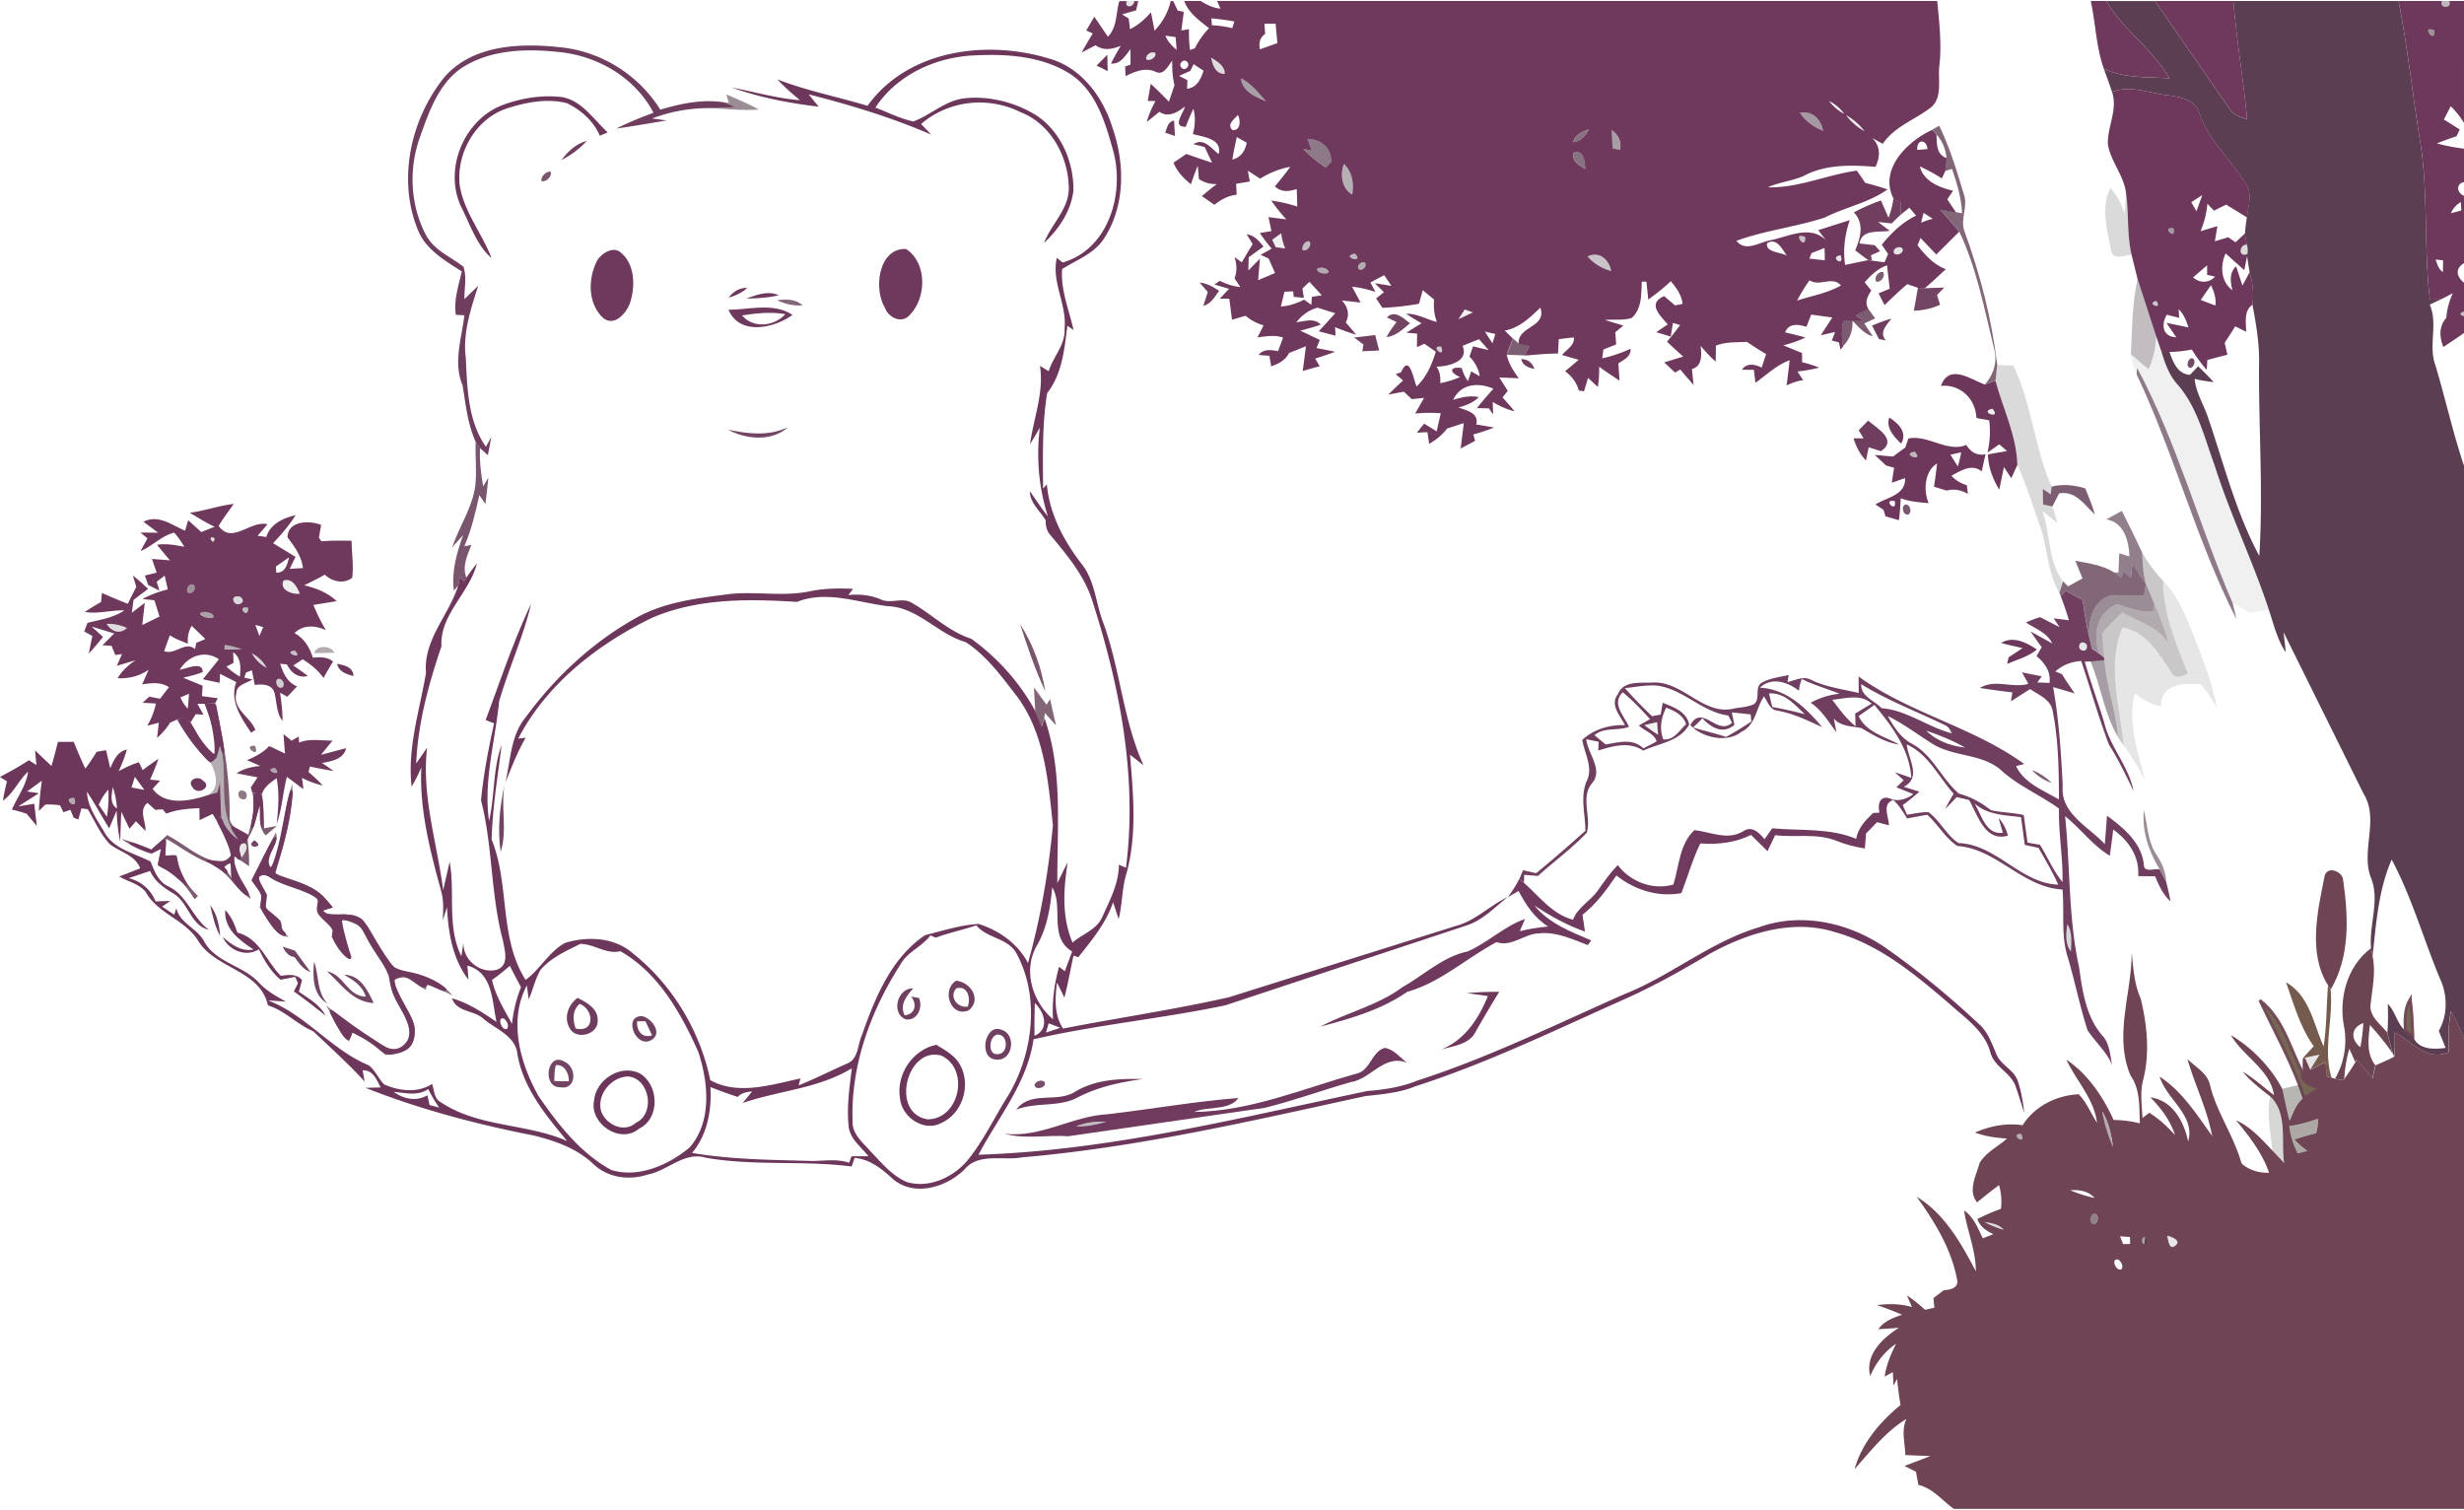 <svg xmlns="http://www.w3.org/2000/svg" width="1144" height="701" viewBox="0 0 857.93 525"><path d="M857.93 0h-5.14c1.15 2.74-3.64 2.73-2.52 0h-15.14c3.28 16.57 4.96 33.43 7.72 50.1 2.66 17.83 1.06 36 3.2 53.87a118.37 118.37 0 0 0 3.77-.06c1.42-.68 2.8-1.44 4.2-2.18-1.2 2.72-2.05 5.57-2.23 8.55-2.62 2.97-2.45 6.7-1.05 10.18 2.42-1.6 4.86-3.18 7.2-4.9v-5.78c-1.62-.57-1.62-1.13 0-1.68v-10c-2.65-2.2-3.2-4.85 0-6.87v-23.4c-2.45-.98-3-4.17 0-4.8v-11.6c-3.18-.42-6.34-1-9.43-1.86 2.24-.92 4.52-1.7 6.8-2.48l1.14-2.36-5.52-3.48 2.38-4.62c1.75 1.75 3.35 3.66 4.62 5.8V0m-10.3 10.3c.22 5.1-4.95-2.3 0 0m9.2 59.67l.16 2.97-3.6.94c.67-1.7 1.93-2.96 3.45-3.9m-6.2 20.28l-.04 4.1c-1.55-.96-1.98-2.76-2.56-4.35l2.6.26zm-94.62-57.32c-6.8-.46-14-3.98-20.64-1.25 2.1 6.14-1.7 12.1-1.44 18.25 1 5.98 5.53 10.75 6.3 16.8 1.02 7.15.3 14.48 1.93 21.56l2.07 8.38 6.47 19.94 1.9 5.52 2.76.02c2.62.04 5.22-.35 7.8-.8 1.54 2.5 3.24 4.88 5.18 7.07l.22-3.47 6.97-1.82-.94-4.18a128.16 128.16 0 0 0 3.67-5.7l3.78 1.9c.05-3.3-.9-7.23 2.25-9.45.5-3.8.1-7.62-1-11.3l-2.52 4.66-2.2-6.72c-2.46 2.28-1.96 5.43-1.3 8.37-4.07-3.15-4.28-8.43-2.36-12.84l6.5 5.83 1.03-5 .1-.68c-3.18 1.53-3.13-3.2-.2-3.26a86.75 86.75 0 0 1-.65-3.87l-3.32 3.1-2.54-1.75-4.66 1.4.9-5.28-5.87 1.77c1.25-3.07 2.13-6.27 2.36-9.58l2.3 2.43 4.26-2.1 7.24 4.46c.4-3.75 2-7.96-.23-11.43-5.14-8.5-13.1-15.26-16.34-24.88-1.25-4.28-5.87-5.46-9.73-6.08m10.74 34.62l-2.04 5.63-1.8-3.18 3.83-2.45m-10 11.62c.98 4.65-4.6-1 0 0m11.7 12.82l-.02 3.3 2.76.66c-2.02 2.27-5.45 2.3-7.63.24l4.9-4.2m2.85 14l-5.1-1.93 3.56-5.15c1.07 2.2 1.88 4.58 1.55 7.08m-20.55-1.57c2.3 3.43-3.92.8 0 0m11.18 9.2l-7.67-1.6c1.12 1.7 2.28 3.35 3.44 5.02-4.73-.14-5.38-4.3-3.34-7.82l4.34 1.05-.2-3c1.8 1.73 2.68 4.04 3.43 6.36zM661.94 154.1c2.33-3.94-1.03-7.08-4.13-9.1-1.2 3.74 1.7 6.7 4.13 9.1z" fill="#6e385c"/><path d="M852.8 0h-2.52c-1.12 2.73 3.67 2.74 2.52 0z" fill="#1e0f19" opacity=".3"/><path d="M835.13 0h-57.5c1.13 13.74 3.5 27.35 4.77 41.08-2.6-.55-5.1-1.66-6.47-4.07l-25.6-37h-16.97c5.94 10.13 16.2 16.72 22 26.9-7.65-.48-15.74.04-22.83-3.32.93 2.7 2 5.37 2.85 8.1 6.65-2.73 13.83.8 20.64 1.25 3.86.62 8.48 1.8 9.73 6.08 3.25 9.62 11.2 16.38 16.34 24.88 2.24 3.47.63 7.68.23 11.43-.28 1.85-.52 3.7-.66 5.57a86.75 86.75 0 0 0 .65 3.87c.32 1.08.4 2.16.2 3.26l-.1.68c.24 1.9.56 3.8.87 5.7 1.1 3.67 1.5 7.5 1 11.3 1.3 7.03 2.53 14.1 2.28 21.3-.13 22.06 1.5 44.16.1 66.2-8.14-15.1-12.3-31.94-17.82-48.1-1.52-4.54-4.22-8.7-4.7-13.55 2.17.56 4.4.86 6.62 1.14-1.7-1.92-3.53-3.74-5.4-5.52l-2.85 2.98c-4.36-.28-5.87-4.47-7.15-8l-2.76-.02c1.24 4.04 2.66 8.17 5.56 11.35 6.98 7.96 9.36 18.52 12.94 28.2 5.4 17.1 13.32 33.28 18.9 50.32 1.68 5 2.87 10.28 5.86 14.74-.2-2.34-.5-4.67-.76-7L822.96 276c5.46 8.8-.8 19.36 2.37 28.75 3.57 8.06-.55 16.67.24 25.04l.54 2.64c1.25-11.4 2-22.84 6.64-33.5 7.04 13.18 11.07 27.7 16.82 41.45 2.67 5.72 2.74 12.66-.42 18.2l2.38 5.92c-4.16.56-9.9.68-11.4-4.27l-2.7-1.73c-2.85-2.55-3.37-6.64-6.04-9.35.1 3.33.17 6.67-.16 10 .6 2.47 1.2 4.92 1.93 7.35l.5 1.03c.2-2.8.17-5.6.17-8.4 6.14 3.04 11.05 10.34 18.83 6.8-.3-4.76-.14-9.56.67-14.27 1.8 3.18 3.45 6.46 4.6 9.94V161.8c-3.87-11.47-6.46-23.32-9.94-34.92-2.58-6.9.98-14.3-1.98-21.17l3.8-1.82a118.37 118.37 0 0 1-3.77.06c-2.13-17.86-.53-36.04-3.2-53.87-2.76-16.67-4.44-33.53-7.72-50.1z" fill="#5b3e51"/><path d="M777.64 0h-27.32l25.62 37c1.36 2.4 3.88 3.52 6.47 4.07-1.27-13.73-3.64-27.34-4.77-41.08zm-44.3 0h-5.37c1.72 7.82 1.85 15.97 4.55 23.58 7.1 3.36 15.18 2.84 22.83 3.32-5.8-10.18-16.07-16.77-22-26.9zm-58.82 0H423.8l1.13 2.65c-2.5-.24-4.76-1.3-6.83-2.65h-5.78c1.57 4.23 5.28 6.78 8.65 9.47a27.33 27.33 0 0 0-4.93 6.98l-1.7.6c-.28-2.4-.43-4.83-.35-7.25l-2.66.45.85-6.48-2.14-.46c-.5-1.1-1-2.2-1.57-3.3h-.85c-.87 3.92-2.88 7.4-5.62 10.32l-1.25-6.4c-2.07 2.36-4.43 4.48-7.3 5.86L393 6.1l-2.3-1.43a168.58 168.58 0 0 1 4.88-1.42l.74-3.22h-1.4c-.01 2.25-3.6 2.57-2.56 0h-2.63c-1.25 4.22-.64 8.97-3.98 12.4l-4.72-6.96-2.83 4.8c.78.32 1.55.68 2.3 1.02a141.91 141.91 0 0 0-3.88 6.64l4.87-2.54c2.7 2.08 5.83 1.35 8.73.22-1.2 2.02-2.34 4.08-3.4 6.17 3.34.3 5.03-2.75 6.8-5.02l.01 5.4-1.87.63.15 3.36c3.2-1.56 6.76-3.1 10.3-1.57 3 1.58 4.38-1.92 5.96-3.8-.1 2.85.08 5.72.78 8.5L407 35.05c-2.06-2.13-4.15-4.22-6.33-6.23l-1.04 5.96 2.7.06a33.86 33.86 0 0 0-3.06 7.26c1.5-1.14 2.94-2.33 4.38-3.53 3.2 2.14 6.35.2 8.94-1.84-.74 2.74-4.54 7.07.26 7.07.83-2.13 1.7-4.24 2.68-6.3.77 2.92.6 5.93-.2 8.82 3.65 1.05 10.3 1.55 9 6.98-2.68-2.06-5.16-5.8-8.8-3.46l3.92 1 2.58 5.45c-3-.96-5.98-1.98-8.95-3.04l-4.47 3.02c1.2 3.1 3.52 5.48 6.07 7.53.7-2.18 1.5-4.32 2.34-6.44.18 1.54.3 3.1.42 4.64 1.88 1.23 4.03 1.83 6.27 1.72-1.8 1.35-3.52 2.77-5.24 4.2l4.36 3.03c2.27-1.8 4.84-3.2 7.77-3.53l-.2-3.78 4.77-.8-.7-3.77 4.28 2.8c3.22-2 6.75-3.5 10.5-4.13-1.67 2.35-3.5 4.57-5.34 6.8 2.2 2.13 4.9 1.8 7.6.93l.2 6.08c-2.97-.93-6-1.66-9.08-2.08 1.6 2.3 3.37 4.48 5.24 6.56l-6.2-.8 1.04 4.87-4.07.68a72.87 72.87 0 0 0 4.14 5.44l-3.87 2.15 2.8 1.28 2.25 5.05-5.9 2.5.63-7.48-4.04 4.1.12-4.6 5.16-3.72c-1.53-1.96-3.2-3.96-5.85-4.27l2.08 3.4c-1.3 2.1-2.54 4.24-3.8 6.38l-2.5-1.84c.75 2.42.96 4.97-.01 7.36l2 3.06c-2.5-.23-4.9-1.05-7.14-2.17l-1.86 1.3 5.1 1.47-3.27 3.48 3.35-.03.93 7.32 4.74-1.37c1.83 1.56 3.96 2.68 6.26 3.33l-2.12 4.17c2.95-.3 6.02-.94 8.9.1l-1.73 4.7c-2.4-.4-5.08-.84-6.8 1.34l3.76.3.65 3.66c2.52-.86 4.98-2.1 6.18-4.63l5.92-2.36-1.13 8.63a140.33 140.33 0 0 1 5.9-1.67c-.5-.9-1.05-1.77-1.55-2.67 2.34-.74 4.66-1.52 6.95-2.37a186.77 186.77 0 0 0-6.5-1.27l1.14-2.86-6.8-3.22c2.4-.62 4.8-1.28 7.15-2.08-2.32-2.48-5.48-1.16-8.5-.86 1.9-2.44 4.4-4.26 7.4-5.07 2.04.7 4.1 1.32 6.15 1.94l-5.75 6.3 5.84 1.53-.17-2.98a71.12 71.12 0 0 0 7.38 2.64 164.37 164.37 0 0 0-3.65-4.27c1.46-2.74.7-5.53-1.4-7.66l6.55.72-2.94-5.5c2.77.26 5.47.94 8.1 1.8L477.16 98l4.8-2.56 2.5 3.74-5.78-.93 3.2 3.13-2.73 2.16 2.17 3.28c4.3-.17 8.55-.66 12.77-1.42l1.28-4.72 3.96 3.26c-.23 2.64 0 5.3.98 7.78-3.6-.8-6.9-2.98-10.7-2.82 1.73 1.18 3.52 2.25 5.34 3.3l-5.28 3.27 3.74.35-.05 4.7 2.57-1.2 4 2.78c-1.38 4.45-3.23 8.84-6.7 12.1-1.2-2.9-2.5-11.44-5.4-4.95l-1.84.68 2.53 2.2c-1.76 1.6-3.47 3.23-5.13 4.92l5.4-1.03 2.78 2.6 4.27-.45-3.08 5.46c2.95-.27 5.92-.33 8.88-.1l-1.4 6.3-4.38-2.68-2.53 3.15 3.68-.2.6 4.08c2.4-1.38 4.58-3.1 6.24-5.33l5.82-1.9-1.08 8.84 5.02-2.66-.62-2.22a67.11 67.11 0 0 0 7.22-2.4l-6.2-1.08c1.03-3.97-3.38-4.9-6.2-5.9 2.6-.7 5.14-1.66 7.07-3.6-3.02-.7-6.02.06-8.9.93 2.62-5.67 8.84-6.14 14-3.88-1.96 2.22-3.9 4.46-5.74 6.77l4.16.06 1.48 2.15-.12-4.37c2.35 1.5 4.92 2.56 7.6 3.28-1.33-1.67-2.75-3.26-4.2-4.83l1.82-2.3-2.94-4.66 6.75.26c-1.76-2.5-3.54-5.07-4.14-8.12.6-1.95 1.36-3.82 2.13-5.7-.97-.9-1.9-1.85-2.85-2.77 5.14-.92 8.8-4.56 12.4-8 2.32 7-7.94 6.34-7.56 12.55l3.82.87-1.85 3.27c3.92-.26 7.82-.72 11.75-.7l.24-4.98c1.75-.25 3.5-.48 5.26-.63.36 2.76-2.6 4.2-4.1 6.13l5.8 1.66-4.75 4c2.33 1.64 4 3.95 4.8 6.7l1.8.25 1.4-4.65 3.42 3.16c.35-2.34.5-4.7.43-7.05 2.32 1.7 4.72 3.26 7.1 4.86l-.4-6.03c1.94-1.24 4.43-2.37 4.26-5.07-3.18 1.4-6.46 2.6-9.87 3.3l.4-3.05 4.45-1.77-.3-4.26 2.8-2.3-6.4-1.95c3.1-.3 6.35.25 9.32-.72 3.58-3.16 3.28-8.3 3.5-12.66l1.62.06.63 6.22c2.72-2 5.4-4.05 7.84-6.4 1.95 2.3 3.8 4.8 4.1 7.9l-2.6.52-3.82-3.24c-5.85 2.57-1.6 6.58 1.28 9.84l-4.02 2.72 5.05 1.53.76-4.77 2.5.77c-1.44 1.98-2.97 3.9-4.56 5.77 1.84 1.78 3.73 3.5 5.64 5.2l-6.6 2.02 3.75 3.54 1.84-1.06a167.5 167.5 0 0 0 4.62 5.35l-.57-5.5c3.7-1.07 3.35-5.02 3.02-8.08 1.63 1.93 3.35 3.8 5.23 5.48.06-1.85.1-3.7.08-5.53 3.44-1.45 7.2-1.1 10.83-1.34 2.16 1.5 4.4 2.9 6.66 4.24l-1.53 4.7c-2.45-1.13-5.1-1.74-6.92.76l4.2.04.53 4.5c3.9-2.74 7.36-6.18 11.9-7.84-.3 2.92-.64 5.85-1.06 8.76 1.84-.85 3.75-1.57 5.77-1.83l-1.97-3.02c2.56-.27 5.1-.7 7.58-1.37-1.95-.7-3.9-1.42-5.95-1.85l-.04-3.22-6.5-2.66c2.64-.7 5.24-1.53 7.7-2.74-2.36-.65-4.73-1.22-7.1-1.8 1.38-3.28 4.6-2.8 7.44-1.92l1.65-4.25 7.36 1-4.03 6.2 4.98-1.14-1.13 2.97 2.52.65.5 2.53.93-1.16c-.6-2.96-.5-5.98.06-8.93l7.1-.12-2.8-1.77 4.4-2.24c-1.37-2.23-.25-4.44 1.04-6.37l-2.3-2.86c2.16-2.5 4.6-4.8 7.78-5.92l.93 8.15-3.87 1.6 2.08 4.1c2.56-2.5 5.18-4.97 7.9-7.3l3.78 1.3a13.52 13.52 0 0 0 2.2.2c2.62-2.1 4.97-4.47 7.46-6.7-4.18-1.58-7.25-4.85-9.85-8.35l1.02-2.53 5.5 5.76 8-7.97-6.65-7.66 5.5.96-3.02-4.53 2-3c-4.7-1.1-10.27-3.26-11.55-8.45 2.65 1.2 5.18 2.6 7.64 4.16l1.2-2.5c.26-1.52.4-3.06.45-4.6-3.62-1.2-3.34-4.96-3.5-8.1l-1.4-1.73c-8.7 3.9-18.76 13.8-13.57 23.94l2.6 1.46-.06 4.12.8-.63 2.2-1.75 2.32 2.74c-4.78 2.34-8.63 6.03-11.94 10.14l2.2 3.23-1.26 2.9-4.4-.6a54.47 54.47 0 0 1-1.35-.15l-7.97 1.65c-.77-5.27-.1-10.6 1.66-15.6l-11 3.5 2.6 3.42c-5.57-5.37-13.15-1.07-19.5.15-3.8.76-8.53 4.1-11.58.13 9.97-3.6 20.63-4.82 30.7-8.07 7.17-3.64 15.23-5.1 21.9-9.8-2.54-.9-5.13-1.62-7.74-2.28l-2.94-4.28c-10.44 1.43-20.38 6.12-31 5.8 4-1.76 8.44-2.2 12.46-3.93 7.6-4.13 16.65-3.84 25.02-3.2 1.67-3.45 1.84-7.15-1.1-9.98l3.65 1.98c4.17-6.17 11.52-8.48 17.1-12.94 3.78-3.77 2-9.52 2.6-14.26.85-7.48-.03-14.97-.73-22.42M429.78 7.14l-.73 2.3c-2.33-.53-4.7-.9-7.1-1l-.16-2.4c2.7.24 5.36.57 8 1.1m14.35.74l.63 6.76-6.08 2.18c-.45-2.13-.06-4.1 1.83-5.36l-.26-3.54 3.88-.04m-34.82 4.68l.38 4.45c-1.63-1.37-3.13-2.93-3.92-4.95l3.54.5m-7.04 5.57c.43 1.42-1.85 2.88-3.1 2.26-.63-1.5 1.82-3.17 3.1-2.26m24.2 7.2c-3.3.16-4.22-3.05-4.8-5.62 2.16 1.32 4.7 2.74 4.8 5.62m-13.16-4.15c1.3 1.15-.58 3.44-1.87 2.1-1.4-1.16.58-3.48 1.87-2.1m5.73 3.06c-.9 2.9-2.3 5.92-5.72 6.3l.1-2.98-2.9-1.48 3.93-1.76L415.6 22l3.46 2.26m21.72 10.65c-3.74-1.64-8.16-3.34-8.73-8 3.6 1.83 6.12 5.03 8.73 8m201.37 4.4c-2.08-1.1-3.88-2.66-5.32-4.53a15.29 15.29 0 0 1 5.32 4.53m-7.4 5.86c-3.22-1.3-6.17-3.3-8.04-6.3 4.37-.7 7.27 2.24 8.04 6.3m14.45.17c-2.52-1.4-4.72-3.3-6.43-5.6 2.53 1.38 4.7 3.32 6.43 5.6M431 39.66c1.04 1.8.95 5.67-1.9 5.25-2.07-2.05.7-3.7 1.9-5.25m133 12.2l-2.53-.57-.3-6.42c2.24 1.75 3.62 4.08 2.83 7m-10.8-7.18c-1.1 2.27-2.8 4.16-5.46 4.45.66-2.62 3.15-3.65 5.46-4.45M463.5 56l-1.9 1.96a45.91 45.91 0 0 1-7.8-6.44l3 .56-1.58-4.1c4.7.23 8.38 3 8.27 8.03m-29.4-6.67c-.53 2.83-2.06 5.16-5 5.86.43-2.63.96-5.24 1.56-7.83l3.43 1.97m237.03 2.22l-3.53.28c-.35-3.8 3.25-3.85 3.53-.28m-119.08 6.92c-2.02-1.2-4.9-2.7-4.2-5.58 3.7-1.46 3.88 3.17 4.2 5.58m-81.2 8.88c-3.7-2.08-4.24-6.98-2.88-10.64 2.93 2.74 3.5 6.84 2.88 10.64m202.12 8.46c-1.4.34-2.73.82-4.06 1.36l.88-3.42 3.18 2.06M446.1 80.85a20.36 20.36 0 0 0 1.39 5.32l-3.32-.47-1.2-2.6 3.14-2.24m182.44 1.35c.33 5.12-4.95-2.24 0 0M455.9 83.7c1.02 1.3-.78 3.64-2.3 3.05-.58-1.23.88-3.47 2.3-3.05m166.28 4.98c-2.17-1.3-7.56-1.14-6.9-4.36 3.44-2.06 5.22 2.13 6.9 4.36m40.2-2.52c.76 1.5-1.87 2.8-2.9 1.67-.78-1.53 1.87-2.84 2.9-1.67m-27.1-.16c.06 1.42.1 2.85.08 4.28l-5.36-.6.74-1.9 4.54-1.8m5.6 2.57c1.6 4.53-4.37.45 0 0M561 94a16.23 16.23 0 0 1-8.25-5.07C556.9 86.98 560.2 90 561 94m-89.24-6.05c3.58 3.88-5.32 1 0 0m3.55 3.23c.82 1.2-1.06 3-2.24 2.2-.87-1.2 1.06-3.04 2.24-2.2m-13.58 2.1c3.2 2.07-3.43 2.2-3.13-.06a3.28 3.28 0 0 1 3.13.06M641 99.03c-4.73 2.7-10.14 3.62-15.28 5.25 1.32-2.42 2.72-4.8 4.32-7.04 3.57 2.35 7.9-1.65 10.96 1.8m-180.76 3.42l-3.47.54-.18 2.8-2.52-1.83c-2.54 1.3-5.25 2.23-8.1 2.4l1.27-5.16 3.04-.12.16 1.9 3.56.37-.53-3.26 2.45-2.33 4.33 4.7m52.6 5.95l-5.05 2.37 2.18-3.4 2.87 1.02m7.8 7.53l-1 3.23-2.64-4.08 3.63.85m-2.3 5.6l-5.46-1.3-1.24 3.55c1.86 1.9 3.2 4.2 3.57 6.85l-2.97-1.7-1.1 3.42c-1-1.38-1.76-2.9-2.18-4.56-4.5-.66-4.25 1.7-.55 3.12-2.22.94-4.54 1.67-6.92 2.13.1-2.02-.1-4.05-1.34-5.73 4.06-.1 11.43-1.72 9.1-7.27l5.73-2.3 3.36 3.8m-16.56-1.2c1.8 4.73-4.37-.55 0 0zm-186.28-34c-9.58-.45-11.4 13.77-7.4 20.4 1.3 3.68 6.15 5.84 8.9 2.3 5.63-5.98 5.76-17.96-1.5-22.7zm-99.93.8c-2.58-1.5-5.98.75-7.5 2.95-3.43 6.33-3.57 15.55 2.27 20.52 3.85 2.57 7.63-1.94 8.94-5.24 2.02-5.97 1.92-14.22-3.7-18.23zm60.36 22.14c-6.62-4.38-14.9-1.82-22.28-1.8 3.84 9.07 15.83 6.5 22.28 1.8m-2.48-.25c-3.97 4.27-11.07 5.06-15.08.43 4.98-.76 10.07-1.33 15.08-.43zM81.37 175.1c-5.18.58-10.12 2.42-15.3 3.08 2.88 1.66 5.64 3.5 8.67 4.86l-4.65 1.85-4.58-4.12-1.06 3.65c-4.7-1.97-9.2-5.76-14.5-3.12l5.12 3.82-6.2-.06c.84.66 1.65 1.33 2.47 2l-2.38 4.45c4.12-1.72 7.37-5.4 11.7-6.4 1.37 1.48 2.44 3.2 3.53 4.9-3.13-.6-6.32-1.17-9.52-.7 1.47 1.84 2.97 3.64 4.5 5.42l-6.26-.48 1.64 4.78-4.1 1 1.15 3.27 3.92 2c-.3-1.03-.63-2.06-.96-3.1l2.78-2.14 1.08 4.8c-3.06.77-6.05 1.82-8.82 3.36l4.16.4 1.8 5.7-6.02 2.92.87-7.7-4.5 3.42.6-4.46 5.04-3.8c-1.66-1.67-3.44-3.2-5.3-4.66l1.22 3.95a230.81 230.81 0 0 0-2.97 5.88c-3.04-1.17-6.04-2.46-9.02-3.78l-.27 3.14c-1.92 1.1-3.83 2.23-5.67 3.48 4.62.78 9.17-.68 13.78-.55-3.82 2.6-8.46 3.25-12.85 4.34l-1.15 3 2.85 1.6c-.46 2.02-.86 4.06-1.23 6.1 1.7-1.88 3.34-3.83 4.94-5.8l-3.97-3.6 7.85 2.4-4.08 4.1 3.16.2 1.3 3.2 2.34-.33-1.8 4.1 6.57-1.96c-2.52 1.62-4.76 3.66-6.3 6.27 3.86.22 7.6-.75 10.8-2.93l-2.25 5.08c3.18-.46 6.52-.93 9.32 1l-3.1 4-3.72-.74-2.36 2.13 4.65.27c-.56 2.73-1.6 5.34-3.02 7.73l4.03-1.05-.6 5.3c1.76-1.57 3.32-3.33 4.55-5.33l4.1-1.8 3.05 1.65 1.75-2.78 2.7.17-2.1-3.76 2.47-.03a44.46 44.46 0 0 0 3.7-.25l.93-1.68-5.53-.75.24-3.62-6.76-2.77c2.28-.6 4.6-1.06 6.76-1.98.1-3.92-5.66-1.14-8-.8 2.97-4.83 8.7-7 13.67-3.66l-5.6 6.96 5.83 1.26.15-3.15 5.65 2.88c-2.4 6.66 1.7 12.34 5.16 17.63.37-.25 1.13-.74 1.5-.98-1.8-4.57-8.07-7.28-6.63-12.8.03-2.98 3.6-3.4 5.62-4.76l-2.87-.66.63-1.76 2.03-.78 1 5.12c2.42-.32 5.6-.38 6.74 2.3 1 3.4.66 7.26 2.94 10.2.02-3.3-.4-6.56-.85-9.8.86.46 1.68.94 2.5 1.4l3.4-3.62c-3.37-1.35-4.88-4.62-5.86-7.88l2.34.26c1.48 2.9 3.87 4.82 7.28 4.02-1.65-1.3-3.36-2.5-5.1-3.66l3.3-2.16c2.77 1.74 5.35 3.8 7.26 6.5a87.42 87.42 0 0 1 3.33-5.7c-2.02-1.7-4.53-1.6-7.04-1.36-1.1-3.52-3.04-6.77-6.4-8.55 3.04-3.04 7.26-2.7 10.92-1.07-1.68-2.8-3.1-5.74-4.35-8.75l8.12-1.32c-3.14-2.96-7.18-4.56-11.32-5.52 2.43-1.17 4.84-2.38 7.2-3.7 2.52 2.45 6.65 3.36 9.54 1.05.5-4.28-.16-8.57-.24-12.85-3.5-.06-7-.13-10.48.2l-.88-1.26.76-4.45c-4.03-1.67-11.72-1.5-11.68 4.35 2.44 3.2 4.86 6.52 5.36 10.67l-4.64.26 2.05-4.16-7.8-4.77c2.84-3.07 5.64-6.2 7.83-9.78-4.35 1.07-8.72 3-10.22 7.62l-3.02-.43 3.46-4c-5.92-1.48-12.36 7.13-17 .6 1.52-2.7 3.48-5.1 5.2-7.65m-6.64 11.9c-.1 3.35-2.98-1.5 0 0m25.95 6.65c-.64 2.5-1.28 5.44-4.47 5.34l-.13-2.13 4.6-3.2m3.76 12.67c-2.64.34-7.3-1.32-5.67-4.62 3.17-.84 4.64 2.28 5.67 4.62m-36.87-3c1.04 1.2-.76 3.54-2.13 2.52-.96-1.2.78-3.55 2.13-2.52m15.15 3.92c1.47-.23 2.8 1.97.97 2.53-2.1 1.2-3.74-2.7-.97-2.53m3.73 3.98c.04 4.56-4.5-1.05 0 0m-12.77 2.02c2.93 2.4-3.8 1.66-4.02-.1 1.18-.8 2.83-.46 4.02.1m17.98 4.7l-1.32 3.1-1.4-3.85 2.72.75m-47.44.32c-2.45 2.3-5.43 1.3-7.05-1.45 2.46-.08 4.84.4 7.05 1.45m27.3 3.83l-3.18 1.36-.4 2.13c-3.5-2.88-6.94 2.2-10.78.74l2-5.54c1.93 1.32 4.13 2.07 6.27 2.94-.17-2.2.2-4.33 1.33-6.23l4.76 4.6m12.65 3.54a195.62 195.62 0 0 1-5.98.13l.07-1.6c2.02.26 4 .74 5.9 1.48m18.5.46c3.6 3.57-4.75.55 0 0m-9.8 6.06c-2.14-1.2-3.93-2.92-5.13-5.06 2.22 1.1 3.98 2.87 5.13 5.06m-9.3 3.03c-1.68-.98-3.26-2.14-4.7-3.5l2.48-1.28-.14-3.72c2.86 2 2.63 5.4 2.35 8.5m14.17.9c1.08.46 1.74 2.66.2 2.97-1.9.2-2.5-3.9-.2-2.97m-31.9 5.06c-.1 1.73-.24 3.47-.42 5.2-1.1-1.12-1.92-2.46-2.56-3.9l2.98-1.3zm35.7 16.33l-2.8-2.28.53 6.77-5.5-2.62c-2.1 2.3-4.9 3.73-7.73 4.92l4.6 2c-2.86.35-5.8.88-8.2 2.6l7.28 1.38-2.34 3.53.48 1.8 3.4.5c.75-2.57 3.1-4.04 5.1-5.57 1 5.3.6 10.66.02 15.98 1.9-5.3 2.13-11 3.56-16.4l5.74 4.3a86.96 86.96 0 0 0-.5-3.95c2.3 1.2 4.7 2.1 7.23 2.64-1.55-1.67-3.22-3.22-4.95-4.7l.48-1.9a129.41 129.41 0 0 0 8.22 1.55c-1.3-.95-2.64-1.87-4-2.77 3.37-.63 7.4-1.26 8.43-5.15-2.95.7-5.86 1.56-8.8 2.3l4.05-4.95c-3.87.07-7.93-.85-11.65.7l-.16-2.1-2.47 1.44M95.7 267c3.3 3.7-4.68.56 0 0z" fill="#6f395d"/><path d="M394.96 0h-2.56c-1.05 2.57 2.55 2.25 2.56 0z" fill="#0b050a" opacity=".1"/><path d="M847.62 10.3c-4.95-2.3.22 5.1 0 0z" fill="#2e1a27" opacity=".47"/><path d="M229.9 37.84c-7.55-12.18-20.66-20.36-34.94-21.75-13.7-1.48-29.96-.92-39.9 10.04-11.95 14.46-16.8 35.75-9.6 53.45 2.7 6.94 9.4 10.75 15.34 14.58-1.13 4.96-2.85 9.95-2.08 15.1l2.97.16c-.93 8.05-3.96 16.48-.63 24.37 1.1 6.66 1.76 13.45 4.57 19.7a56.79 56.79 0 0 0 1.54 2.17l2.7 2.47 1.2-6.34-1.87 3.43c-6.28-8.96-6.5-20.26-7-30.77-1.16-8.7 1.72-17.14 4.3-25.3l-4.8 4.63c-.05-3.73.88-7.65-.32-11.25-4.42-3.5-10.2-5.7-13-10.94-5.55-10.4-6.16-23.2-2.13-34.26 3.16-8.9 6.54-18.76 14.8-24.22 9.77-6.17 21.9-6.57 33.07-5.4 13.7 1.2 26.94 8.8 33.42 21.18-4.36 1.67-8.73 3.36-12.9 5.5 5.84-.8 11.65-1.85 17.47-2.8l-5.04-.7c6.56-2.5 13.6-3.7 20.6-3.6 2.84-.04 5.67-.2 8.5-.4-1.43-.58-2.87-1.16-4.35-1.66-7.4-1.08-14.84.48-21.93 2.6zm178.9 3.8c-2.14.33-2.44 2.54-3.12 4.2L409.1 47l-.3-5.37zm15.68 59.26c-2.07-1.35-4.25-2.65-6.78-2.87l2.83 3.28-1.54 4.8c2.7-.64 3.94-3.17 5.5-5.2zm234.08 9.68c-2.3.65-4.53 1.5-6.73 2.42l2.4 4.7 2.4.45c-2.44-2.82.24-5.26 1.92-7.57zm-124.3 17.5c-.72-2.1-2.32-3.42-4.6-3.4.52 2.28 2.57 3 4.6 3.4zM208.1 355c.18-4.2-3.8-6.3-7-7.93-3.25 2.37-4.9 6.84-2.77 10.5 2.18 4.36 9.98 2.33 9.77-2.57m-7.67 2.72c-1.03-3-1.2-6.3 1.4-8.56 5.1 2 5.36 10.23-1.4 8.56z" opacity=".96" fill="#693558"/><path d="M365.8 20.2c-21.83-6.86-49.53-3.43-63.74 16.28-10.45-3.15-21.22-5.23-31.4-9.2 2.43 2.6 5.12 4.96 7.86 7.24-8.07-.6-15.83-2.9-23.74-4.4 9.75 3.47 20.02 5.46 30.27 6.67l-3.5-4.3c14.55 3.7 28.92 8.06 42.7 14.03-1.16-1.25-2.36-2.48-3.55-3.7 9.62-8.24 23.28-9.74 34.6-4.14 10.54 4.07 16.7 15.46 16.84 26.4.07 7.45-6.15 12.56-8.6 19.13 5.12-4.74 9.4-11.1 10.2-18.16.2-10.17-4.5-20.88-13.25-26.47-7.28-4.35-16.03-6.6-24.5-5.73-6.8.7-11.83 5.8-17.97 8.08-4.6-.96-8.83-3.18-13.22-4.83 7.68-11.66 21.5-17.8 35.18-18.2 11.35-.53 23.55.42 33.26 6.9 8.67 6.1 11.74 16.94 14.44 26.64 3.88 14.7-1.66 33.95-17.67 38.6l-2.04-1.62c-1.93 8.48 3.55 16.16 2.7 24.6.38 5.64-3.96 9.77-5.53 14.87l-3.04-1.87c1.45 9.4-2.24 18.16-3.44 27.28 1.17-1.9 2.28-3.83 3.4-5.76-1.27 10.4-.4 20.86 2.8 30.84-2.32-2.74-4.15-5.84-6.3-8.7.1 4.12 3.6 6.84 5.55 10.17-.06 1.94.4 3.86 1.8 5.3 5.57 6.7 11.36 13.57 14.18 21.95 9.78 30.08 16 61.96 11.97 93.65l-2.48-1.03c-.02 6.53-3.13 12.3-5.74 18.1-1.9 4.48-6.96 6-10.4 9-3.8-8.94-3.14-18.57-1.7-27.92-1.25 2.37-2.4 4.8-3.58 7.2-.13-19.18 2-38.88-4.47-57.4l-.97 2.95-2.2-5.35c-5.37-9.97-13.2-18.68-22.36-25.27-7.82-2.5-13.63-8.5-20.64-12.47-3.3-2.1-7.33.43-10.78-1.2-3.6-1.55-7.5-1.9-11.36-1.55l1.65-2.15c-4.94-.24-9.92-.18-14.78.8-9.24 2-18.7.04-28.03.98-10.64 1.4-21.56 2.55-31.26 7.54-15.7 8.4-29.28 20.9-39.8 35.23-5.42 6.44-5.32 15.1-7.2 22.88 2.15-5.28 4.2-10.63 7.06-15.58l-2.57.27c9.87-18.98 27.5-32.73 46.45-41.98 15.9-6.9 33.67-6.66 50.62-5.6 10.24-4.08 21.06.2 31.47 1.48 10.55.33 17.47 9.72 27.24 12.52 7.27 4.7 12.55 12.02 17.8 18.8 9.65 12.93 10.96 29.55 12.57 45.02-1.52 16.16-4.28 32.28-8.67 47.93-3.47-6.73-10.1-11.4-17.2-13.62-6.3.33-12.5 2.4-18.63 3.9-11.82 7.93-17.43 21.9-22 34.83-1.5 3.32-1.2 8.37-5.16 9.87-5.64 2.5-11.14 5.3-16.87 7.6l.66-2.4c-10.1 2.13-21.75 6-31.42.58-3.52-17.1-13.2-33.23-26.9-44.1-6.4-5.64-15.77-6.08-23.6-3.7-5.65 3.03-8.68 9.16-13.8 12.9-9.34-14.72-5.47-33.27-11.83-48.88.3-11.05 2.15-22 3.48-32.94-3.1 8.53-2.36 17.76-4.38 26.5-2-14 2.17-27.8 3.5-41.6 3.3-11.47 8.42-22.4 11.15-34.05-6.18 13.1-10.78 26.93-15.83 40.5l2.92 1.12c-1.9 8.86-3.7 17.8-4.53 26.83 4.1 15.92 3.33 32.74 7.6 48.7.6 3.4 2.36 8.66-2 10.25-5.8 1.6-11.86-3.27-11.74-9.3l-.7 4.64c-5.1-10.27-2.13-21.98-4.08-32.9l-2.26 9.9c-2.12-16.5-7.56-32.76-5.6-49.6l-3.8 5.5c.6-14 4.33-27.66 8.8-40.8-.6-11.18 9.8-18.55 12.35-28.88-1.3 1.6-2.5 3.27-3.67 4.97l-.86 1.3-1.4-1.68c-.17 1.06-.35 2.12-.6 3.17-3.2 10.25-12.2 18.88-11.2 30.35-2.2 13.1-6.56 26.15-5 39.62 1.27-2.15 2.36-4.4 3.37-6.67-.7 14.8 3.14 29.3 7.02 43.44.8 3.18.6 6.5.48 9.74l1.44-4.53c.44 8.8 1.93 18.04 7.47 25.2a195.64 195.64 0 0 0-.38-4.87c8.88 2.4 8.56 12.27 10.15 19.6-4.86-3.27-9.78-6.6-15.5-8.2 1.7 4.95 7.72 4.02 11.05 7.2 4.33 3.64 11.12 5.88 11.75 12.33 2.04 11.84 9.9 21.2 17.3 30.16-14.1-6.22-30.85-4.72-43.96-13.5-2.4-1.2-2.33-4.17-3.04-6.4-5.06 3.27-11.46 2.5-16.73.17-2-2.03-3.08-4.86-5.35-6.65-13-5.33-21.8-17.52-35.1-22.6l6.25.43c-3.36-1.88-6.8-3.76-9.43-6.64-5.38-5.85-14.67-6.88-18.86-13.98-2.28-4.88-8.54-6.36-9.86-11.92l-.75 2.27-4.2-2.82 2.83-1.96-5.12.16c-1.64-4.15-5.03-6.98-9.33-8.1l7.43-2.5c1.6 3.6 4.77 5.86 8.04 7.8 5.38 3.1 5.9 11.13 12.45 12.7-5.74-4.13-7.47-11.93-14.05-15.07-3.54-1.6-4.95-5.3-6.26-8.68-5.55-2.93-12.75-4.27-16.05-10.16-2.56-4.45-5.9-8.84-6.12-14.16 2.78 4.12 5.1 8.52 7.75 12.73l2.6-6.2c.1 3.57.46 7.14 1.2 10.64.2-3.4.23-6.8.43-10.17l2.83 5.87 2.25-2.6 3.33 3.36c.2-3.3-2.5-7.27.7-9.76l2.7 2.43 2.55-.2 1.3 1.52c3.66-1.45 7.6-1.77 11.5-1.9l.08 4.15 4.55-2.16 1.15 1.95 1.87-1.06c-.25-4-.28-7.98-.47-11.97l-.87 3.6-3.6 1.02c-6 2-14.73 3.72-18.97-2.3l2.6-2.83-3.5-.35a77.1 77.1 0 0 0 2.92-7.27c-1.86 1.27-3.7 2.6-5.5 3.96l-1.3-2.75c-2.46.77-4.8 1.87-7.06 3.13 1.15-2.43 2.14-4.95 2.87-7.54-3.3.7-4.6 3.73-5.78 6.52l-1.46-6.3-3.3.57a66.13 66.13 0 0 1-3.92 5.84c-1.45-3.05-2.78-6.17-4.05-9.3-1.82-.01-3.65 0-5.5 0-.68 2.8-1.43 5.6-2.25 8.4l-5.73-5.44.5 5.1-2.62-1.68c-3.24 2.14-6.66 4-10.1 5.83l2.44 1.52a101.87 101.87 0 0 0-1.4 6.74c3.76-2.62 5.43-7.08 8.78-10.1-.67 4.84-3.72 8.8-5.65 13.2 1.76.38 3.46.9 5.15 1.47l3.52 4.2-.88-7.7-5.56.93c2.37-1.57 4.8-3.06 7.17-4.6l-4.1-.6 5.12-3.75c-.45 3.48-.86 6.98-1.03 10.5l2.3-2.2a28.6 28.6 0 0 1 5.07.25c.4.8.8 1.6 1.17 2.43l2.44-.84 1.15 2.74 1.63.6 1.06-3.85 2.2.3c2.5 4.1 4.38 8.7 7.74 12.2 3.58 2.76 8.73 3.72 10.54 8.38l-7.3 2.83c3.03 1.8 6.86 2.56 9.17 5.32 4.1 7.62 13.7 9.63 18.24 17C75 337.1 90.46 337.2 93.3 349.7c5.9 1.78 10.1 6.64 15.77 9 6.02 5.74 12.28 11.33 17.88 17.5l-.68-3.9c3.63-.14 4.88 3.25 6.25 5.96l-5.26.14c18.9 7.48 38.67 12.7 58.6 16.6 7.58 1.86 15.24 4.6 20.95 10.13 5.02 4.62 12.34 5.57 18.7 3.46 7.07-1.33 12.7-8.15 20.36-5.84 16.76 2.95 33.9.85 50.66 3.04l1.02-3c5.35.47 9.52 3.83 13.3 7.32 7.38 6.34 18.6 2.97 24.93-3.25 4.93-5.96 13.4-3.03 20.1-4.26 40.34-3.45 79.92-12.7 119.4-21.3 5.9-.7 11.94-1.1 17.5-3.43 24.83-7.97 48.3-19.38 72.07-29.98 10.62-4.68 20.74-10.37 30.7-16.3 12.97-7.08 28.54-12.03 43.2-7.45 15.52 4.23 28.08 14.78 40.05 25.03 5.46 4.95 12.2 9.38 14.23 16.9 1.32 5.15 7.25 7 8.83 11.97 1.12 3 1.92 6.1 3 9.1-.5-3.7-1.06-7.43-2.27-10.98-1.2-4-5.8-5.54-7.4-9.32-1.65-3.83-3.03-7.98-6.3-10.8-10.23-9.55-21.06-18.5-32.53-26.5-12.63-8.7-29.26-12.37-43.96-7.03-16.86 5.06-30.5 16.8-46.73 23.24-23.8 10.5-47.22 22.08-72.04 30.08-5.58 2.3-11.52 3.2-17.5 3.67-44.74 9.37-89.54 20.72-135.44 22.2 6.94-13.12 17-25.06 19.18-40.2 22.05-5.1 44.7-7.17 66.82-11.84l84.07-27.84c5.62-1.85 9.7-6.34 14.26-9.88-6.3 2.97-11.28 8.3-18.13 10.1l-79.05 24.84c-19.07 4.3-38.48 7.14-57.68 10.88-3.18-4.8-2.8-10.58-2.13-16.02l2.58 5.26c1.26-4.84 2.1-9.76 3.17-14.63l1.68.55c4.68-5.96 9.67-11.83 12.1-19.15l1.93 5.88c1.24-4.8 1.14-9.82 2.37-14.6 4.15-13.83 2.77-28.47 1.6-42.63l4.7 3.68c-7.14-15.75-8.07-33.3-13.96-49.46-2.58-6.6-2.84-14.06-7.06-19.97-6.45-8.17-11.7-17.8-12.64-28.37l-1.32 1.44c-.03-11.07-.36-22.28 1.42-33.2 5.25-6.7 6-15.3 7.05-23.47l2.14 1.46c-1.56-7-4.53-13.92-3.97-21.2 5.12-3.24 11.3-5.4 14.68-10.77 7.27-11.26 7.2-25.82 2.94-38.18-3.25-10.67-10.58-20.84-21.66-24.2M50.26 274.66l-4.46-.83 1.16-3.7 3.3 4.52m-9.54 6.5c-2.6-1.75-1.85-4.8-1.43-7.44.8 2.4 1.3 4.9 1.43 7.44m-3-6.56c.2 3.15-.02 6.32-.48 9.45l-2.87-4.2c.86-1.9 1.9-3.72 3.35-5.24m-11.9 2.86c1.8 5.08-5-.15 0 0m347.48 53.48l-2.55 6.85-2-1.56c-1.65 5.95-2.5 12.13-2.1 18.3-7.2-6.1-10.55-17.06-5.66-25.6 3.6-6.2 4.73-13.33 5.38-20.36 4.08 6.77-1.42 17.33 6.95 22.37m-19.6.3c8.47 15.18 6.06 35.2-2.67 49.82-4.8 7.56-8.6 15.8-14.3 22.75-5 5.82-13.3 9.64-20.96 7.4-5.14-2.13-8.74-6.63-12.53-10.52-2.67-3.14-6.56-6.07-6.4-10.63-.7-19.36 6.27-38.38 16.6-54.5 2.4-4.5 7.54-6.23 10.5-10.24l1.86.8c4.6-1.74 9.46-2.7 14.12-4.3 3.66 4.5 10.6 4.3 13.77 9.4m-137.73-.4c13.26 7.5 21.1 21.54 27.14 35.02 3.52 10.62 4.87 24.3-3 33.32-7.3 6.06-17.7 10.73-27.22 7.87-10.73-5.8-18.52-15.8-25.34-25.68-6.45-11.42-10.64-26.3-4.12-38.6l.65 4.84c1.54-3.36 2.2-7.1 4.13-10.27 3.63-4.26 8.93-6.6 13.84-9.03 4.85-.02 9.04 3.76 13.92 2.53m-38.45 5.1c1.25 2.5 2.53 4.98 3.88 7.43-1.65 4.1-2.67 8.4-3.14 12.77-2.68-4.9-5.76-9.8-6.96-15.3 2.2-1.5 4.2-3.18 6.22-4.9M360.2 360.3c-.06-3.8.02-7.62.1-11.42 3.4 3.15 5.2 9.07-.1 11.42m-184.72-6c.94.77 1.87 2.32 1.1 3.5-1.98 1.06-3.65-4.4-1.1-3.5m193.7 3.2l-4.97 1.66.9-3.23 4.08 1.57m-72.58 14.1c-.85 6.62-1.8 13.32-1.14 20 .33 4.53 4.34 7.3 6.9 10.6l-5.9.05-.8 2.26c-4.13-1.47-8.5-.66-12.76-.64-14-.4-28.08-.46-41.94-2.8 5.35-6.38 6.85-14.83 6.38-22.94 3.15 1.23 6.3 2.42 9.53 3.44 1.27-1.5 3.2-1.67 5-1.96-1.06 1.37-2.16 2.7-3.25 4.06 12.6-4.33 26.33-4.98 37.97-12.08m-143.64 13.7l-3.4-.9-.74-3.4c-3.84 2.23-8.23 1.35-11.7-1.17 4.03.28 8.37 1.57 11.97-1 1.14 2.25 2.42 4.42 3.85 6.5zm232.6-366.6l-3.78 3.84c1.35.54 2.64 1.22 3.9 1.93l-.13-5.77zM211.6 45.73c-4.9-4.45-8.86-10.94-15.83-12.27-6.97-.85-14.14.3-20.7 2.73C161.4 41.3 154.2 59 160.8 72.13c3 5.98 5.2 12.86 10.33 17.4-3.25-8.67-9.66-16.12-11.08-25.5-1.18-11.13 5.6-23.06 16.43-26.62 6.65-2.16 14-3.6 20.9-1.84 4.87 2.34 9.36 6.27 11.46 11.34l2.77-1.17zm48.58 54.17c-2.68-.13-4.87 1.34-6.5 3.35 2.4-.6 4.66-1.68 6.5-3.35zM709.2 225.76c-3.65-2.4-8.22-4.8-12.45-2.24 2.48.65 5 1.2 7.5 1.78l-4.88 3.2-.5 2.33c3.5-1.6 7.36-2.5 10.34-5.06zm-586.14 9.26c-.06-3.13-3.18-3.8-5.68-4.24.6 2.77 3.3 3.6 5.68 4.24z" fill="#6c375a"/><path d="M402.27 18.13c-1.27-.9-3.72.75-3.1 2.26 1.24.62 3.52-.84 3.1-2.26zm260.1 68.04c-1.02-1.17-3.67.14-2.9 1.67 1.02 1.13 3.65-.16 2.9-1.67zm100.37 132.1c-2.44-5.84-5-11.83-9.58-16.35.04 11.4 4.5 21.87 8.67 32.25-1.82.94-4.37 2.07-5.66-.32-4.4-6.44-8.7-14.28-17.13-15.8-5.54 13.3-.88 27.63.44 41.28 2.8 3.73 5.16 7.76 7.37 11.87-2.48-9.93-6.2-19.78-3.53-30.17 2.68 2.16 5.72 3.86 9.12 4.54-.27-7.78 7.96-8.16 13.75-7.7 2.4 2.32 3.9 5.37 5.72 8.15-1.85-9.6-5.62-18.68-9.17-27.74zm-37.04 5.1c-1.8-.76-2.53 2.2-.76 2.63 1.78.74 2.46-2.18.76-2.63zm81.92 143.47l-5.12 1.12 1.84 4.15 3.28-5.27z" opacity=".1" fill="#0a0408"/><path d="M426.46 25.33c-.1-2.88-2.65-4.3-4.8-5.62.6 2.57 1.5 5.78 4.8 5.62z" fill="#0f070c" opacity=".14"/><path d="M440.75 34.9c-2.6-2.96-5.14-6.16-8.73-8 .57 4.65 5 6.35 8.73 8zm123.23 16.97c.8-2.9-.6-5.24-2.83-7l.3 6.42 2.53.57zM732.7 229.42l-4.84.45c3.67 8.6 4.74 18.22 9.58 26.33-.68-9.1-4.1-17.7-4.74-26.78z" opacity=".42" fill="#2e1727"/><path d="M264.25 37.8c-3.67-2-7.5-3.67-11.37-5.26l.92 2.9-1.98-.2c1.48.5 2.92 1.08 4.35 1.66-2.82.2-5.65.37-8.5.4 5.52.32 11.04.88 16.57.48zm485.88 172.22l-3-7.08-.6 3.88c-3.87.78-7.77-.13-11.64.07-6.16 1.84-7.8 8.72-7.48 14.4a123.65 123.65 0 0 0 .96 4.14l2.36 1.6c-1.96-6.57-.64-14.15 6.38-16.98 4.12 1.2 8.18 2.94 12.58 2.46l.45-2.5zm.63 87.05c-3-4.56-2.97-10.18-4.3-15.3-.7 7.35 1.72 14.3 5.48 20.5l2.3 4.34c-.17-3.48-1.57-6.66-3.46-9.53z" opacity=".5" fill="#381c2f"/><path d="M634.72 45.16c-.77-4.06-3.67-7-8.04-6.3 1.87 3 4.82 5 8.04 6.3z" fill="#301828" opacity=".44"/><path d="M649.17 45.33c-1.73-2.3-3.9-4.23-6.43-5.6 1.7 2.32 3.9 4.22 6.43 5.6zm-203.05 35.5l-3.14 2.24 1.2 2.6 3.32.47a20.36 20.36 0 0 1-1.39-5.32zm66.7 27.57l-2.87-1.02-2.18 3.4 5.05-2.37zm237.9 8.22c-.1 3.98-.94 7.93-2.6 11.57l-6.16-5.18c.3 2.4 1 4.75 1.96 6.96l.2-2.2c13.92 25.98 21.54 54.83 33.24 81.84 2.05 1.02 4.03 2.2 5.96 3.42l6.68-1c-5.58-17.04-13.5-33.2-18.9-50.32-3.58-9.68-5.96-20.24-12.94-28.2-2.9-3.18-4.32-7.3-5.56-11.35l-1.9-5.52zm-57 25.34c-5.14 1.07 3.56 4 0 0z" opacity=".06" fill="#060205"/><path d="M683.76 67.24c-2.4-8.08-4.87-16.22-8.55-23.83l-2.37 1.33 1.4 1.73c2.03 2.24 3.23 5.1 3.5 8.1-.04 1.55-.2 3.1-.45 4.6l2.38-.7c1.75 5 3.25 10.1 3.5 15.42l-2.17-.4-5.5-.96 6.65 7.66c6.12 12.85 8.75 26.98 12.14 40.7 1.32 4.5-.1 9.24-3.22 12.63 1.26-.42 2.5-.9 3.74-1.35.16-1.83.43-3.65.6-5.5-1.9-15.9-5.95-31.68-11.5-46.73-1.38-4.2 1.46-8.54-.15-12.74zm-404.33 38.72c-2.42-2.3-5.76-2.14-8.85-1.8 2.75 1.38 5.78 2.05 8.85 1.8zm456.72 92.98c-4.1-2.5-8.9-3.23-13.53-4.03l2.47 6.13-5.04 2.77-1.7-1.77c-.46 1.33-.9 2.66-1.3 4l.48 1.2 1.73-1.85 5.96 3.23c.54 4.26 1.24 8.5 2.2 12.68-.33-5.7 1.32-12.57 7.48-14.4 3.87-.2 7.77.7 11.64-.07l.6-3.88-4.64-6.98-.56 4.96-2.55-2.48-.88 2.2-2.35-1.7z" opacity=".7" fill="#4c2740"/><path d="M553.2 44.7c-2.3.8-4.8 1.83-5.46 4.45 2.65-.3 4.36-2.18 5.46-4.45zm-1.15 13.77c-.33-2.4-.5-7.04-4.2-5.58-.7 2.87 2.2 4.37 4.2 5.58z" opacity=".64" fill="#45233a"/><path d="M463.5 56c.1-5.03-3.56-7.8-8.27-8.03l1.58 4.1-3-.56c2.36 2.42 4.98 4.6 7.8 6.44l1.9-1.96zm313.87 153.6c-11.7-27-19.32-55.86-33.24-81.84l-.2 2.2c13.17 27.74 20.78 57.85 34.74 85.2-.4-1.87-.8-3.73-1.3-5.57z" opacity=".6" fill="#422137"/><path d="M204.38 48.63c-3.72 1.04-6.65 3.65-8.87 6.72 3.33-1.7 6.37-3.94 8.87-6.72zm450.55 108.1c5.9-3.94-1.27-7.9-4.5-10.64l-3.26 3.38 1.7 2.8-3.5-.03c.85 2.9 2.26 5.56 4.33 7.77l.95-4.62 4.27 1.33z" opacity=".96" fill="#693658"/><path d="M470.86 67.35c.62-3.8.05-7.9-2.88-10.64-1.36 3.66-.82 8.56 2.88 10.64z" fill="#23121e" opacity=".33"/><path d="M191.76 59.45c-1.54-.38-3.55 1.74-3.24 3.25 1.62.47 3.77-1.64 3.24-3.25zm-24.6 96.2l-1.54-2.17c-.2 5.05.44 10.13-.12 15.17-.98 7.74-5.6 14.25-8.04 21.52l3.77-4.18c-2.2 6.2-4.07 12.66-3.2 19.3l1.5-1.73c.25-1.05.43-2.1.6-3.17l1.4 1.68.86-1.3c-1.55-3.9.33-7.78 1.74-11.4l-2.43.43c2.45-5.7 3.87-11.73 5.2-17.76l2.1 3.1c.42-3.05.76-6.12 1.03-9.2l-1.8 3.05c-.72-4.4-1.37-8.87-1.05-13.34zm196.76 84.6c-1.3-8.2-4.22-16.37-8.76-23.33 2.58 7.88 5.22 15.82 8.76 23.33z" opacity=".8" fill="#582c49"/><path d="M739.73 73.95c-1.03-3.24-2.58-6.33-4.96-8.8-3.3 6.76-1.1 14.67.25 21.67.68 3.64 4.7 1.72 7.16 1.48-1.63-7.08-.9-14.4-1.93-21.56-.1 2.4-.34 4.8-.52 7.2zm42.77 14.08c.2-1.1.12-2.18-.2-3.26-2.93.05-2.98 4.8.2 3.26zm-84.9 339.8c-1.7-1.97-4.28-2.35-6.7-2.7a31.13 31.13 0 0 0 6.7 2.7z" opacity=".15" fill="#10080d"/><path d="M661.87 70.14l-2.6-1.46c-.26 2.33-.9 4.6-1.7 6.8l-2.66-6.05c-3.24 1.15-6.4 2.53-9.44 4.14 3.76 3.92 2.33 8.83.48 13.24 1.47 1.13 2.93 2.27 4.45 3.34l1.35.15-.3-1.8 3.18-1.4-1.9-2.1-5.32-.58c.93-5.16 6.7-3.76 10.55-4.4l-4.06-3.1 4.74.53c1.3-1.3 2.6-2.6 4-3.8l-.8.63.06-4.12z" fill="#6a3658" opacity=".96"/><path d="M756.8 79.2c-4.6-1 .98 4.65 0 0z" fill="#2a1824" opacity=".43"/><path d="M628.56 82.2c-4.95-2.24.33 5.12 0 0z" fill="#1c0e17" opacity=".25"/><path d="M455.9 83.7c-1.4-.42-2.87 1.82-2.3 3.05 1.5.6 3.3-1.75 2.3-3.05zm294.82 32.92l-6.47-19.94c-1.82 8.65-1.9 17.53-2.3 26.33l6.16 5.18c1.66-3.64 2.5-7.6 2.6-11.57zM385.18 390.2c-3.58-.13-7.2.2-10.52 1.66 3.58.04 7.1-.63 10.52-1.66z" opacity=".27" fill="#1c0e18"/><path d="M640.85 88.58c-4.37.45 1.6 4.53 0 0z" fill="#0b0609" opacity=".1"/><path d="M560.98 94.02c-.82-4-4.12-7-8.25-5.07a16.23 16.23 0 0 0 8.25 5.07z" fill="#190c15" opacity=".24"/><path d="M471.74 87.97c-5.32 1 3.58 3.88 0 0z" fill="#20101a" opacity=".3"/><path d="M475.3 91.2c-1.18-.83-3.1 1-2.24 2.2 1.18.8 3.06-1 2.24-2.2zM25.8 277.45c-5-.15 1.8 5.08 0 0z" opacity=".35" fill="#25131f"/><path d="M461.7 93.3c-1.07-.55-2.1-.57-3.13-.06-.3 2.25 6.34 2.13 3.13.06z" fill="#271321" opacity=".36"/><path d="M655.73 94.45c-1.53-.66-3.36 1.8-2.53 3.15 1.56.72 3.37-1.78 2.53-3.15z" fill="#542a46" opacity=".76"/><path d="M676.96 99.76L670 100c-.73-.01-1.46-.1-2.2-.2l-1.42 8.05c3.15-.14 6.26-.75 9.12-2.1l-1.06-3.38 2.5-2.6zm-402.6 48.64c-6.7 3.17-13.85 2.33-20.85.85 6.26 3.42 15.22 4.22 20.85-.85zM88.6 292.22c-4.08 2.84 4.5 3.03 0 0zm14.1 38.43l-4.32-1.4c.92 1.72 2.05 3.4 4.15 3.62 1.55 2.04 2.98 4.4 5.58 5.2l-5.4-7.4zm11.3 18.4c-3.85-4.17-2.85-9.78-4.64-14.58-.5 5.24-.54 11.56 4.64 14.58zm13.35-2.42c-6.3 0-7.58-7.67-13.43-8.77 4.97 4.5 8.8 10.65 16.22 11.02-2.13-4.37-4.62-9.78-10.3-9.85 3.14 1.86 6.44 3.84 7.5 7.6z" opacity=".9" fill="#623152"/><path d="M271.14 102.45c-3.74-1.73-7.68-.1-11.3 1.14 3.8-.05 7.6-.26 11.3-1.14zm413.5 52.12c-6.68 2.7-13.06-3.56-20.15-2.27l-1.1 3.18c-1.43 1-2.85 2.05-4.23 3.13l-6.4-.58 3.96 3.68 2.78.8-.8 5.2 4.6-1.6c.4 5.88-6.44 6.76-10.32 9.17l2.84 1.86.7 2.3 4.68 1.32c.3-2.53.5-5.08.6-7.63 3.13 1.17 6.46 1.4 9.75 1.7-1.96-4.38-1.4-11.25 2.93-13.8-.35 2.7-.63 5.4-1.1 8.07l4.44 1.36c2.56-.73 5.1-.17 7.37 1.14l-.36-3.02c-2.07-.62-3.93-1.68-5.36-3.3 3.24-1.73 7.1-4.33 10.53-1.5l1.33-6c-2.97.67-5.2-.8-6.7-3.24m-1.8 2.63c-.22 1.66-.7 3.26-1.12 4.88-.9-1.35-1.75-2.7-2.6-4.1l3.72-.8m-16.13-.22c3.63 4-5.28.84 0 0m-6.96 17.2c.85 4.6-4.63-.93 0 0zM522 344.97a113.81 113.81 0 0 0-11.23.46l7.28 1.02c-3.27 7.97-8.03 15.34-16.34 18.64 4.25-1.28 9.8-1.73 12.05-6.15 2.65-4.72 5.43-9.36 8.24-13.97zm-123.97 30.36c-8.08-.15-16.33.08-23.5 4.3-6.4 4.28-15.74-.43-20.66 6.38 6.98-2.8 14.95-.67 21.64-4.42 7.04-3.58 14.75-5.2 22.5-6.27z" fill="#6e385c"/><path d="M750.8 104.46c-3.92.8 2.3 3.43 0 0z" fill="#170c14" opacity=".23"/><path d="M650.47 107.1l-4.4 2.24 2.8 1.77-7.1.12c-.55 2.95-.66 5.97-.06 8.93 2.35-2.36 3.52-5.53 3.28-8.85 2.1 2.1 4.08 4.6 7.07 5.42l-2.93-4.47 3.76-1.77-2.45-3.4zM74.97 244.43l-3.7.25c2.37 5.65 4.1 11.67 3.68 17.86-3.88-2.94-6.6-7.04-8.52-11.46-1-.56-2.02-1.1-3.05-1.65l-1.74.76c3.27 5.44 6.8 10.73 11.62 14.93l2.22-1.57 1.05-5c3.46 11.14-1.75 24.4 6.97 33.82-3.37-1.7-5.82-4.7-6.44-8.47l-1.87 1.06c2.1 3.6 3.97 7.4 5.15 11.42.85 2.77-3 3.7-5.04 3.25-6.45-1.46-11.37-6.25-17.12-9.23l-5.3 5.1c-3.44-1.38-6.9-2.76-10.5-3.73 3.16 2.32 6.77 3.88 10.45 5.15l3.33-1.96L54.9 301c5.74 2.16 9.7 6.7 12.87 11.76l1.15-1.18c-3.96-3.78-6.93-8.62-7.42-14.17l-4.08.32.47-6c4.78 2.62 9.1 6.1 14.22 8.08 6.6 2.2 9.58 9.13 15.18 12.8-1.34-5.26-6.7-8.8-5.6-14.78l5.02 3.38c.1-3.16-.13-6.37-.54-9.45 2.67-3.9 3.23-8.67 4.43-13.13.14 4-1.1 8.6 1.9 11.86l3.96-3.28-4.5.83c.01-3.98-.2-7.97-.75-11.9l-3.4-.5c1.63 4.9-.23 9.9-1.36 14.7-2.37-1.4-5.87-2.4-6.5-5.44.23-13.66-1.97-27.2-5-40.45m9.82 48.5c2.42 1.38.23 3.93-.75 5.5-.4-1.85-1.77-4.57.75-5.5m-4.24 7.12l.14 5.28a178.86 178.86 0 0 0-2.95-4.2l2.8-1.1z" opacity=".78" fill="#572d49"/><path d="M857.93 108.1c-1.62.55-1.62 1.1 0 1.68z" fill="#190f16" opacity=".26"/><path d="M490.95 112.2c-2.38-1.75-5.24-4.8-8.08-2.06l3.4 1.67c-1.34 1.6-2.57 3.32-3.5 5.22 3.32-.4 5.72-2.8 8.16-4.83zM175.7 272.8c-1.7 7.64-2.53 15.65-1.38 23.44 2.46-7.63-.07-15.63 1.38-23.44zm20.86 96.5c-6.07-3.68-7.98 8.9-1.6 8.9 5.87 1.08 6-6.98 1.6-8.9m1.52 6.83l-5.1-.1c.07-1.84.05-3.7.53-5.5 3.05-.5 4.66 3 4.57 5.6z" opacity=".9" fill="#633152"/><path d="M478.83 116.3l-7.4.87c1.17.72 2.17 1.65 3.3 2.42l-.37 2.36 5.84-.27-1.38-5.38zM337.3 351.4c4.66-3.72.63-9.87-4.4-10.3-5.3 3.3-1.8 13.03 4.4 10.3m-.35-1.27c-3.57.56-6.65-3.45-3.97-6.4 3.94-1.06 5.1 3.47 3.97 6.4zm-18.97-6.36c-5.55-.25-7.85 8.7-2.67 10.77 4.05.7 6.17-4.14 4.66-7.42l-2.73-.5c2.15 2.64 1.47 6.15-2.25 6.53-1.84-3.66.65-6.76 3-9.4zm-94.4 9.67c-6.78-.22-2.27 11.33 3.1 8.38 4.25-2.25.3-7.7-3.1-8.38m1.14 1.77l2.32 4.9c-3.5 1.2-5.48-1.73-5.2-4.9h2.88zm123.9 2.95c-5.7-2.3-8.2 10.16-1.7 10.4 5.8.6 7.13-8.94 1.7-10.4m.01 1.98c2.4 1.22 2.07 6.28-1 6.5-4.5.87-3.04-8.55 1-6.5z" opacity=".94" fill="#663456"/><path d="M528.8 119.25l-1.98-1.77-2.13 5.7 6.08.2 1.85-3.27-3.82-.87z" fill="#502843" opacity=".74"/><path d="M501.76 120.33c-4.37-.55 1.8 4.73 0 0z" fill="#150b11" opacity=".2"/><path d="M763.68 124.5c-1.74-.86-2.97 3-1 3.25 1.3-.3 1.86-2.25 1-3.25z" fill="#5e304f" opacity=".86"/><path d="M701 126.9l-5.6-.18-.6 5.5c2.63 9.72 7.36 19.08 7.63 29.3 3.05 6.6 5.1 13.58 7.56 20.42 3.1 7.85 2.62 16.74 7.05 24.14.4-1.35.85-2.68 1.3-4-5.35-6.9-4.32-16.48-7.2-24.47l5.2 4.1-1.72-5.7-3.24-.67-.1-5.42 2.76 1.84.3-2.66c-5.97-13.53-6.87-28.8-13.34-42.18zM82.72 207.26c-2.77-.16-1.13 3.74.97 2.53 1.82-.56.5-2.76-.97-2.53zm10.16 24.9c-1.15-2.2-2.9-3.96-5.13-5.06 1.2 2.14 3 3.86 5.13 5.06z" opacity=".15" fill="#0f070c"/><path d="M691.05 133.55c-5-1.94-12.4-7.4-15.24.44 6.78-.64 12.08 4.5 12.36 11.2l4.44.8c.52 3.74.22 7.5-.54 11.2l4.03-2.84 2.72 2.33-6.66 1.17c.1 4.42 1.68 8.56 3.95 12.3l1.63-7.9 2.55 3.9 2.13-4.64c-.27-10.2-5-19.57-7.63-29.3l-3.74 1.35m2.68 8.4c3.56 4-5.14 1.07 0 0zM82.65 324.33c-.95-2.84-2.12-5.66-4.25-7.84-.37 6.68 4.95 10.53 9.9 13.76-4.32.82-7.74-1.73-10.77-4.4 2.08 4.7 8.1 7.2 12.6 4.32 1.95 3.92 4.14 7.8 7.58 10.6 1.7-.37 3.4-.7 5.08-1.02l.97 2.25-1.45 2.83c3.8 2.67 7.43 5.56 11.08 8.42-2.05-3.8-5.9-5.93-9.34-8.3l1.12-4.07c-1.92-2.3-4.74-1.85-7.4-1.48-5.13-5.1-7.25-13.02-15.1-15.06z" fill="#6d375b"/><path d="M666.7 156.98c-5.28.84 3.63 4 0 0z" fill="#1f0f19" opacity=".3"/><path d="M726.08 169.7c-3.8-1.2-7.84-1.6-11.75-.62l-.3 2.66-2.76-1.84.1 5.42 3.24.67 2.35-4.56c5.84-1 8.77 3.98 12.46 7.37-.9-3.1-2.1-6.1-3.35-9.1zm-11.7 102.55c-1.95-2-4.3-3.5-6.9-4.5 1.86 2.1 4.27 3.6 6.9 4.5z" opacity=".75" fill="#512944"/><path d="M663.68 175.27c-2.14.25-.93 4.46 1 3.4 1-1.02.42-3.14-1-3.4z" fill="#582d4a" opacity=".8"/><path d="M738.8 177.53l-5.4 2.96c6.15.95 7.88 7.57 8.03 12.9l-3.53-1.1-.3 6.7-1.45-.04c.8.55 1.57 1.13 2.35 1.7l.88-2.2 2.55 2.48.56-4.96 4.64 6.98c-.98-3.6-1.04-7.34-1.3-11.03-2.26-4.84-4.62-9.62-7.02-14.38z" fill="#3c1e33" opacity=".56"/><path d="M74.73 187.02c-2.98-1.5-.1 3.35 0 0z" fill="#0e070b" opacity=".13"/><path d="M753.16 201.92c-2.84-3.03-5.3-6.4-7.34-10 .27 3.7.33 7.43 1.3 11.03.9 2.4 1.97 4.73 3 7.08 2.04 4.46 3.65 9.1 4.97 13.82-3.55-6.03-10.54-7.65-16.2-10.94-2.45 2.28-4.78 4.7-7 7.2l.68 8.34.12.98c.65 9.1 4.06 17.7 4.74 26.78.6 1.08 1.32 2.1 2.03 3.12-1.32-13.65-5.98-27.97-.44-41.28 8.43 1.53 12.74 9.37 17.13 15.8 1.3 2.4 3.84 1.26 5.66.32-4.17-10.38-8.63-20.84-8.67-32.25z" fill="#180c14" opacity=".23"/><path d="M104.44 206.34c-1.03-2.34-2.5-5.46-5.67-4.62-1.62 3.3 3.03 4.96 5.67 4.62z" fill="#080407" opacity=".07"/><path d="M67.57 203.34c-1.35-1.03-3.1 1.32-2.13 2.52 1.37 1.02 3.17-1.32 2.13-2.52z" fill="#351a2c" opacity=".48"/><path d="M725.2 208.62l-5.96-3.23-1.73 1.85c1.1 2.73 2 5.53 2.85 8.36l-5.32-.67 2.12 3.1-6.82-3.5c-1.7.5-3.34 1.13-4.95 1.85 3.28 2.15 7.4 3.56 9.2 7.32l-7.6-4.24c1.26 1.86 2.58 3.7 3.9 5.52l-1.8 3.1c2.87 2.36 5.06 5.44 4.52 9.34l-4.25-.16 1.56-2.13-6.9-1.4 2.24 4c-5.6 1.67-11.64-1.82-16.88 1.45 3.75.6 7.53 1.1 11.3 1.53l-.5 3.12 6.67-4.27c3.08 2.1 7.43 3.73 7.93 7.97 1.96 10 2.08 20.3 2.12 30.47-5.45-3.2-12.02-5.58-14.95-11.64l2.87-.7c-17.74-12.9-40-17.66-57.68-30.47l.04 5.72c-5.6-1.3-11.35-2.03-16.57-4.55-2.66-1.47-5.54.18-8.2.75l.37-2.46c-3.2.8-6.6 1.06-9.47 2.76-2.52 1.64-.2 5.7-2.63 7.4-2.06 1-4.4 1.08-6.64 1.45-10.64 2.9-17.68-9.15-28.1-9-4.35.35-10.6-.96-12.64 4.15-2.86 3.62.85 7.46 2.5 10.7-5.48-.13-10.78 1.4-14.88 5.14.73 4.67 3.86 9.55 1.6 14.22-2.46 5.53-.5 11.65-.52 17.44-5.63 5.02-11.3 9.98-17.13 14.77l-4.56-1.05-1.3 3.04 1.6 1.3.1-2.72 4.8.37c5.6-5.1 11.83-9.56 17-15.07 1.6-5.6-2.25-12.14 1.73-17.1 4.16-4.72-1.35-10.27-1.94-15.42l4.3.87-.1 3.06c5.1-1.58 10.8-3.23 15.63.03 5.6-2.6 12.68-3.12 16.02-9.06-.9-4.53-5.47-6.1-9.23-7.6l-.7 4.1-3 .58c-3.28-3.13-6.45-6.37-9.45-9.77 3.66-.4 7.32-1.14 11-.9 9.24 1.1 15.8 9.24 25 10.42l1.3 2.53c-5.24 4.74-10.34-6.72-14.53.8 3.93 4.3 12.7 6.44 17.8 2.34 4.94-2.25 5.1-8.27 7.84-12.32 1.3 1.84 2.03 4.64 4.63 4.95 5.54.96 10.58 3.44 15.64 5.76-5.6-6.7-12.45-13.32-21.7-13.75 4.16-3.84 9.66-2 13.62 1.07.1-1.4.46-2.78 1-4.08 4.22 2.1 8.77 3.38 13.13 5.13-3.54.33-6.93 1.44-10.05 3.12 3.87 2.57 6.2 6.65 8.95 10.26l-.88-4.7c2.55 2.8 6.3 2.54 9.64 3.3 4.12 2.42 8.27 5 13.1 5.7-5.03-2.85-11.4-4.18-14.12-9.9l5.5-3.9c6.1 7.44 12.2 15.36 12.85 25.4l-5.76-1.98 3.1 2.8-2.54 2.47 5.9 2.37c-2.2 1.63-4.8 2.54-7.53 1.82l.56.27c2.03 1.76 3.36 4.13 4.8 6.37l7-1.28c3.77 3.34 6.27 8.12 10.5 10.87 13.78 1 22.6 14.42 36.6 15.16.74 7.9-.63 16.04 1.88 23.72 2.47 8.36 4.16 16.94 6.83 25.23 2.7 4.2 6.7 7.5 8.6 12.25-.72-3.36-.82-7.1-3.05-9.92-5.98-6.53-7.32-15.75-8.47-24.2-3.8-17.28-3.06-35.1-4.88-52.6 5.43 4.33 9.55 10.16 15.56 13.76.45-3.03.82-6.07 1.2-9.1 5.36 3.83 9.17 9.36 8.7 16.2l5.9.07c1.3 3.17 2.73 6.4 5.35 8.73-.4-2.3-.95-4.55-1.5-6.8l-2.3-4.34c-1.78-.44-5.2 1.24-5.48-1.42-.6-7.7-7.03-13-12.83-17.28l-.77 9.9c-5.6-6.06-15.52-10.65-14.64-20.2-.6-11.56-1.32-23.1-3.36-34.47l7.52 2.2c-1.53-2.2-3.06-4.38-4.4-6.7l-2.34-.94c2.5-2.26 5.65-3.42 9-3.64 3.25 9.67 6.02 19.52 9.63 29.04 3.27 5.2 5.94 10.72 8.6 16.25-1.7-8.7-8.16-15.3-10.2-23.8-2.17-7.12-4.75-14.1-6.8-21.26l2-.08c1.62-.1 3.23-.27 4.84-.45l-.12-.98-1.87-1.4-2.36-1.6-.96-4.14c-.96-4.18-1.66-8.42-2.2-12.68m.5 14.74c1.7.45 1.02 3.37-.76 2.63-1.77-.44-1.04-3.4.76-2.63m-48.7 28.6c1.34.47 2.06 1.7 2.56 2.94-8.38-2.22-15.7-8.08-24.43-8.76-2.52-2.7-7.23-4-7.1-8.36 9.17 5.68 19.3 9.48 28.98 14.18m-48.65-3.74a155.69 155.69 0 0 0-11.29-2.5l-1.13-4.7c5.34-.4 8.94 3.87 12.42 7.2m-53.83 1.75l-3.92 2.2c1.97 1.87 5.35 2.78 6.2 5.52-1.5.9-3.07 1.67-4.65 2.43-3.7-3.6-8.63-2.07-13.1-1.34l-3.9-3.24c3.43-2.87 8.08-1.43 12.02-2.9-1.67-3.88-6.2-8.06-2.16-12.05 3.45 2.84 6.5 6.1 9.52 9.4m77.15-5.42l-5.74 3.44.12 4.42c-3.2-2.6-5.66-5.93-8.1-9.22 4.58-.4 9.9-2.16 13.72 1.36m-64.63 7.15c-2.32 2.17-4.26 5.7-7.93 5.28-1.4-3.73-.8-7.58 1.05-11.02 2.9 1.13 5.9 2.53 6.88 5.74m22.5-3.4l.23 2.48c-2.86 1.9-5.78 3.7-8.8 5.35-3.8-1.24-7.7-2.15-11.53-3.3 1.17-1 2.26-2.07 3.28-3.2 3.04 3.3 7.17 5.7 11.14 2.3l-.88-4.34 6.56.7m63 10.05c7.45 4.9 17.63 3.4 24.4 9.57 6 5.4 13.5 8.47 19.96 13.18-.25 8.56 1.44 17.03 1.2 25.58-3.2-3.97-5.17-8.68-7.83-12.98l-4.34-.77-1.32-9.6c-3.76-.85-7.65-.85-11.4-1.67-3.37-2.6-7-4.7-11.17-5.78-6.07-5.2-9.17-13.6-16.5-17.45-3.85-2.07-6.22-5.87-8.27-9.58 5.4 2.66 10.2 6.32 15.27 9.5M577 251.1l.32 4.4a92.31 92.31 0 0 1-4.8-3.38 179.71 179.71 0 0 1 4.47-1.03m107.2 8.83c-4.97-.56-9.86-2.3-13.48-5.87 4.64 1.6 9.22 3.42 13.48 5.87m-3.96 16.04c-1.02 1.76-2.03 3.53-2.95 5.34 1.38-1.33 2.7-2.72 4-4.13l4.3 1c3.15 5.35 5.5 14.67 13.56 12.43a14.63 14.63 0 0 0-3.25-6.18c.46 1.73.98 3.45 1.48 5.18-6 .8-7.4-6.33-9.92-10.28 4.53 4.1 10.55 4.12 16.25 4.84l1.3 9.65 4.8 1.05c2.38 4.2 4.86 8.37 6.85 12.8-13.28-.55-21.45-14-34.67-14.47-4.27-2.7-6.43-7.8-10.53-10.78-2.5-.04-4.98.54-7.46.9l-1.48-3.34c2-1.5 3.96-3.04 5.8-4.7l-5.45-1.68c6.32-3.2 1.54-9.65 1.04-14.76 7.47 3.36 11.1 11.28 16.3 17.14m40.85 54.95c-2.05-2.7-1.68-6.27-1.24-9.48 1.78 2.74 1.4 6.28 1.24 9.48z" fill="#6a375a" opacity=".96"/><path d="M755.1 223.84c-1.32-4.72-2.93-9.36-4.97-13.82l-.45 2.5c-4.4.48-8.46-1.25-12.58-2.46-7.02 2.83-8.34 10.4-6.38 16.98l1.87 1.4c-.28-2.78-.45-5.56-.68-8.34 2.2-2.5 4.54-4.92 7-7.2 5.66 3.3 12.65 4.9 16.2 10.94zm-670.92 1.8c-1.9-.74-3.9-1.22-5.9-1.48l-.07 1.6 5.98-.13zm651.5 173.38c-.56-4.34-1.44-8.74-3.8-12.5.75 4.3 2 8.52 3.8 12.5z" opacity=".36" fill="#271421"/><path d="M86.45 211.24c-4.5-1.05.04 4.56 0 0z" fill="#1d0f18" opacity=".27"/><path d="M73.68 213.26c-1.2-.55-2.84-.9-4.02-.1.2 1.75 6.95 2.5 4.02.1z" fill="#2c1625" opacity=".4"/><path d="M44.22 218.28c-2.2-1.04-4.6-1.53-7.05-1.45 1.62 2.75 4.6 3.75 7.05 1.45z" fill="#0e070c" opacity=".13"/><path d="M116.4 226.92c-1.03-2.64-6.3-2.8-7 .14l7-.14z" fill="#261320" opacity=".35"/><path d="M102.67 226.1c-4.75.55 3.6 3.57 0 0z" fill="#1c0e18" opacity=".26"/><path d="M97.74 236.1c-2.3-.92-1.7 3.18.2 2.97 1.54-.3.88-2.5-.2-2.97z" fill="#150a11" opacity=".2"/><path d="M364.38 245l-4.37-6 .44 8.24 2.2 5.35.97-2.95.18-1.74 3.88 4.3-2.06-9.16-1.23 1.95z" fill="#4d2640" opacity=".7"/><path d="M577 251.1l-4.47 1.03 4.8 3.38-.32-4.4z" fill="#060305" opacity=".05"/><path d="M88.8 259.3c-4.96-.45 2.1 5.16 0 0z" fill="#45233a" opacity=".63"/><path d="M83.5 292.37c-8.72-9.42-3.5-22.68-6.97-33.82l-1.05 5-2.22 1.57c2 3.57 3.5 9.24-1.13 11.44l3.6-1.02.87-3.6.47 11.97c.62 3.76 3.07 6.78 6.44 8.47z" fill="#261420" opacity=".34"/><path d="M95.7 266.98c-4.68.56 3.3 3.7 0 0z" fill="#281422" opacity=".37"/><path d="M70.56 271.35c-1.73-1.86-5.6-.02-3.55 2.38 1.75 3.15 7.23-.18 3.55-2.38z" fill="#6d385b"/><path d="M101.85 272.43c-3.34 9.56-3.03 20.27-7.4 29.72-3.86-4.6 3.23-7.72 1.63-12.7-3.05 5.45-5.38 11.25-8.34 16.75l3.77 5.24-1.12 4.17c3.2 3.7 4.5 9.55 10.13 10.33-1.05-1.04-1.93-2.23-2.9-3.34l.08-2.37-5.6-4.48.97-4.6c-1.47-1.85-2.64-3.92-3.43-6.15l2.9-1.33c5.02 5.4 13.55 4.16 18.74 9.5-3.05 4.4 2.34 7.3 5.1 9.93l-.94 2.72c1.95 2.83 3.2 6.64 6.77 7.8-.87-4.7-3.28-9.02-3.17-13.9 3.72.26 7.2 1.86 8.38 5.63 2.3 6.25 8.82 10.6 8.67 17.68.97 6.15 7.64 10.65 6.47 17.4-.5 5.46-8.27 6-11.1 2.03-6.36-3.76-12.3-8.03-17.92-12.8 2.64 4.22 4.04 9.46 8.02 12.65l.95-3.35c4.42 1.8 8.47 4.43 11.68 8 3.63-.6 8.62-.67 9.68-5.08 2.83-8.02-6.5-13.75-6.77-21.5l4.53-.9c2.14 1.73 4.35 3.37 6.65 4.87l.36-2.3c3 1.32 5.94 2.8 8.9 4.2-4.45-5.53-12.48-8.1-19.42-8.63-5.32-4.98-7.75-12.04-11.9-17.86-3.52-2.27-7.97-1.97-11.9-1.12l-2.3-2.1 3.33-.76c-3.6-7.85-12.77-9.12-20.02-11.7 3.65-10.16 6.52-20.75 6.5-31.62z" fill="#412137" opacity=".6"/><path d="M84.7 274.98c-2.08-.8-2.3 2.53-.48 2.88 2.1.8 2.32-2.53.48-2.88z" fill="#422238" opacity=".6"/><path d="M658.62 277.9c-3.85-1.75-5 1.4-4.23 4.7l-2.2.1c-2.62 2.53-5.27 5.23-5.9 9-9.34-3.88-19.43-2.74-29.24-3.66l-2.65 3.8c-1.94-2.27-4.32-4.87-7.44-2.78-5.45 3.32-11.3.26-16.97-.4-5.25 4.8-5.33 12.6-7.35 18.98-7.2 2-14.9-.93-19.37-6.8-2.56 2.65-4.7 5.66-6.8 8.68-2.57 3.78-7.12 5.92-8.78 10.36-7.3-2-11.73-8.14-17.1-12.9l-1.6-1.3c-1.12 2.22-2.46 4.33-3.95 6.32 1.22-.74 2.47-1.44 3.7-2.14 2.52 4.8 5.6 9.44 10.3 12.37-3.32.3-6.62.82-9.86 1.63l1.8-4.26c-7.3 2.57-12.93 8.25-19.97 11.3-8.66 1.82-15.2 8.23-22.73 12.47-8.6 6.38-19.22 8.73-28.56 13.7 10.52-2.76 21.22-5.82 30.25-12.1 11.6-3.23 20.6-11.76 31.1-17.3 5.3 1.83 9.66-2.98 14.84-3.06 5.98-.65 11.5 2.05 16.95 4.08l1.2-1.62c-7.15-3.02-14.78-5.96-19.82-12.17 5.54 3.66 11.36 6.9 17.63 9.1l-.87-5.86c4.82-3.74 8.38-8.7 11.8-13.68 6.37 5.05 14.5 7.66 22.63 6.14 2.24-5.75 3.88-11.74 6.6-17.3 6.06.46 12.17-.23 17.65-2.96l5.73 5.66 2.68-5.56c7.13.85 14.62-.8 21.44 2 3.16 1.23 6.43 2.14 9.8 2.6l.4-5.2c1.3-1.3 2.57-2.6 3.82-3.94l4.18 1.1c-.1-2.98-2.58-7.48 1.47-8.82zM76.65 325.54c-.3-3.8-1.08-7.67-3.45-10.75.8 3.67 1.63 7.42 3.45 10.75zm413.15 44.03c-2.42-1.8-4.54-4.65-7.67-5.08-4.56 1.26-4.98 7.92-9.8 8.96-18.7 5.2-36.86 13.08-56.57 13.35 4.9-2.15 12.17-.3 15.46-4.87-15.28 1.2-30.4 3.92-45.63 5.66-12.3.67-23.22 8.28-35.82 6.8 7.36 2 14.8.33 22.2.86l68.3-9.87c10.15-2.47 19.96-6.13 30-8.96 7.24-1.13 11.45-9.72 19.5-6.84m-104.6 20.62c-3.4 1.03-6.94 1.7-10.52 1.66 3.3-1.47 6.94-1.8 10.52-1.66z" fill="#6f3a5e"/><path d="M84.8 292.94c-2.52.94-1.14 3.66-.75 5.5.98-1.58 3.17-4.13.75-5.5z" fill="#0c060a" opacity=".1"/><path d="M815.85 306.16c-.05-3.04-5.36-5.2-6.42-1.67-2.45 12.27-5.94 26.96 1.17 38.26l.9 1.45c6.8-11.47 6.2-25.32 4.36-38.04z" fill="#6f4555"/><path d="M721.07 330.92c.15-3.2.54-6.74-1.24-9.48-.44 3.2-.8 6.8 1.24 9.48z" fill="#12090f" opacity=".16"/><path d="M826.1 332.42l-.54-2.64c-8.44 6.26-11.43 17.83-9.3 27.8 1.02 6-.12 12.43-3.26 17.64.93.22 1.88.4 2.83.58l.4-.6c.2-3.53.77-7.04 1.78-10.43l2.06 4.65.5-.8c1.86 2.1 3.62 4.3 5.44 6.46l1.05-4.55c-3.2-4.05-2.42-9.28-1.9-14.04 2.84 3.18 5.6 6.45 7.98 10-.73-2.43-1.34-4.88-1.93-7.35-2.42-2.97-6.54-5.77-5.77-10.13.62-5.5 1.85-11.07.64-16.6m-3.18 23.46c-.2 2.8-.5 5.62-1.05 8.38-3.48-2.63-3.34-6.94 1.05-8.38z" fill="#6b4551"/><path d="M742.22 331.63c-.07 14.16-6.23 28.66-.4 42.5 3.46 4.87 3 10.97 3.25 16.64-3-.75-6.05-1.16-9.13-1.17-3.7-8.13-8.94-15.94-16.44-21 3.43 7.38 9.58 13.53 10.66 21.92-2.2-3.24-3.6-7.05-6.38-9.88-7.7.35-15.34 4.12-19.53 10.78-5.66-.86-11.38.27-16.58 2.55 3.57 1.34 7.36 1.84 11.14 2.08-3.14 2.84-7.36 4.8-9.54 8.52-1.18 4.35-4.2 9.65-.86 13.7 2.5-2.06 5.02-4.08 7.63-6 .76 2.68 1 5.47.67 8.24-2.8 1.02-5.55 2.23-8.23 3.57.9 2.62 3.16 4.15 5.6 5.26l-3.68 1.44c-1.74-3.5-3.16-7.4-6.54-9.67 1.07 7.12 4.13 13.86 4.1 21.16-5.1-9.73-10.95-20.14-20.6-25.94 6.27 8.7 12.1 18.17 14.07 28.86.66 2.95-2.45 3.52-4.64 3.68l-3.6 2.75.34 3.32-3.25.74c-1.98-1.82-4.07-3.52-6.32-5l1.77 4.05c-3.97-1.2-8.12-1.18-12.2-.7 2.94 1.04 5.88 2.1 8.73 3.38-3.08 1.06-6.3 2.2-8.23 5.02 2.38-.1 4.76-.3 7.13-.47-5.67 3.6-11.87 9.35-9.98 16.8 1.92-4.54 4.93-8.5 9.02-11.27-1.84 3.62-3.4 7.4-4 11.45l2.87-1.55.2 4.65 1.27-2.3c.3 3.04.68 6.08 1.2 9.1-7.12 5.8-13.5 13.34-16 22.32 5.58-6.27 10.77-13.04 18.06-17.48-1.9 4.04-.45 8.37-.4 12.58l8.76.36-9.03 3.43 3.98 2.03.84 4.57c5.1 1.2 8.3 5.45 12.35 8.35h177.67V361.6c-1.15-3.48-2.8-6.76-4.6-9.94-.8 4.7-.97 9.5-.67 14.27-7.78 3.53-12.7-3.77-18.83-6.8 0 2.8.03 5.6-.17 8.4-2.12 1.14-4.35 2.06-6.56 3.02l-1.05 4.55-5.44-6.46-.5.8c-1.2 1.98-2.5 3.9-3.84 5.78l-.4.6a52.5 52.5 0 0 1-2.83-.58l-1.18-.34-1.7-.5-.46-5-5.33 2.72-1.84-4.15-.77.2a98.76 98.76 0 0 0-.03 4.87c-.78 3.8 3.53 4.35 6 5.74-1.9.87-3.58 2.14-5.5 3-2.77 1.87-3.7 5.23-5.1 8.08-.97-3.67-1.7-7.4-2.5-11.1-4.1-7.67-10.46-14.25-17.92-18.73 4.3 7.44 13.7 12 15.02 20.9-3.63-2.74-6.98-5.86-10.9-8.18 2.73 3.37 6.2 6 9.6 8.66 6.13 5.8 3.72 15.53 4.82 23.16l-4-4.27c-3.8-4-7.58-8.3-12.73-10.6 4.6 5.58 9.12 11.34 11.5 18.27-3.8.1-7.47-1.08-10.2-3.78 1.64 5.37 3.76 10.6 4.86 16.13-1.63-2-3.18-4.05-4.68-6.14l.72 6.83c-2.05-3.6-3.88-7.34-5.55-11.13l-.54 4.18c-2.45-7.2-5.75-14.05-8.6-21.1 2.1 2.68 4.1 5.43 6.12 8.16l-1.22-4.97c-5.65-7.7-10.83-16.35-19-21.64 2.4 7.94 12.56 13.53 9.9 22.57-1.4-6.88-5.42-14.4-13.13-15.34 3.72 3.74 6.93 8.02 8.58 13.1-2.66-2.94-5.58-5.66-8.95-7.76l-2.38 1.8c-.2-4.18-.85-8.44.06-12.6 2.58-9.43 1.6-19.5-.68-28.9-2.2-5-2.58-10.4-3.1-15.77m-6.54 67.4c-1.78-4-3.04-8.2-3.8-12.5 2.35 3.77 3.23 8.17 3.8 12.5m71.3-9.83a14.58 14.58 0 0 1-.62 5.04 105.99 105.99 0 0 0-7.54 2.18c1.35 1.5 2.9 2.8 4.52 3.98l-3.35.83c-1.62-2.96-2.57-6.2-2.97-9.53 3.42-.35 6.7-1.4 9.96-2.5m-103.26 5.3c1.85 4.48-4.53-.26 0 0m44.73 19.44l2.35 35.05c.2 6.6 4.28 12.6 2.88 19.33-11.03-8.55-5.47-23.88-6.45-35.72-2.43.95-1.45-3.83.15-1.53.65-5.7.4-11.45 1.07-17.13m-19.2 2.82c-2.9-.63-5.74-1.56-8.5-2.67 3.08-.26 6.34.23 8.5 2.67m.53 5.7c1.02.92.66 3.13-.8 3.4-2.13-.2-1.2-4.46.8-3.4m-32.17 5.38a31.13 31.13 0 0 1-6.7-2.7c2.42.35 5 .73 6.7 2.7m59.74 5.52c-2.16 1.8-2.48-2.05-2.84-3.42 1.6.26 5.15 1.75 2.84 3.42m-15.76-2.98l.04 2.4-2.47.04-1.04-2.7 3.47.25m-4.05 7.88c.98.65 1.8 2.18 1.12 3.3-2 1.08-3.9-4.06-1.12-3.3m-38.38 28c-1.58 2.04-2.52-1.1-2.83-2.42-1.25-7.58-2.55-15.18-3.17-22.84 3.57 7.8 8.1 16.48 6 25.26z" fill="#6f4454"/><path d="M809.07 364.02c-3.56-7.9-4.87-17.67-13.12-22.38 2.7 7.6 4.92 15.6 9.65 22.28a194.18 194.18 0 0 0-3.87 4.24l.77-.2c1.7-.4 3.4-.76 5.12-1.12l-3.28 5.27 5.33-2.72.46 5 1.7.5c-3.1-9.8.65-20.5-.35-30.7l-.9-1.45c-.56 7.1-.45 14.23-1.53 21.27z" fill="#755b4d"/><path d="M839.22 347.47c-2.04 3.33-1.87 7.28-1.78 11.04l2.7 1.73c-.18-4.26-.3-8.54-.92-12.77zm-37.52 25.56c-4.46-8.6-6.82-18.92-14.86-25.1 4.67 9.77 9.83 19.3 13.76 29.42.6 1.46 1.1 2.95 1.6 4.44 1.9-.87 3.58-2.14 5.5-3-2.47-1.4-6.78-1.95-6-5.74z" opacity=".93" fill="#6e5a47" stroke="#6f4454"/><path d="M334.4 370.6c-1.75-3.43-5.27-5.28-8.42-7.2-8.14 1.7-13.96 10.26-12.64 18.45.42 6.53 8.15 12.03 14.27 8.87 7.44-3.22 10.57-13.05 6.8-20.1m-6.73-3.48c10.13 4.65 6.44 22.22-4.72 22.23-13.1-2.13-7.28-25.45 4.72-22.23zm-105.1 6.12c-6.77-3.14-15.2 2.43-15.76 9.7-1.52 8 9.2 15.2 15.72 9.64 7.45-3.6 6.9-15.5.04-19.33m-3.82 1.17c7.5.76 9.5 12.9 2.67 16.13-4.1 3.66-10.33.72-12.1-3.9-1.7-5.9 3.46-12.1 9.42-12.24z" fill="#6b365a"/><path d="M769.06 377.77c-.65-3.6-3.9-5.6-6.45-7.8 2.75 8.74 6.88 17.04 8.3 26.2.44 1.64.83 3.3 1.22 4.97l-6.12-8.16c2.85 7.04 6.15 13.9 8.6 21.1l.54-4.18c1.67 3.8 3.5 7.52 5.55 11.13l-.72-6.83c1.5 2.1 3.05 4.15 4.68 6.14-1.1-5.53-3.22-10.76-4.86-16.13-2.66-9.17-8.43-17.1-10.74-26.4z" fill="#6f4454" stroke="#6f4454"/><path d="M363.7 376.35c-1.06-.97-3.12-.3-3.5 1.06.27 2.1 4.5.86 3.5-1.06z" fill="#5d304f" opacity=".84"/><path d="M802.2 381.78l-1.6-4.44-5.98 1.4c.8 3.7 1.52 7.44 2.5 11.1 1.4-2.85 2.33-6.2 5.1-8.08z" fill="#272218" opacity=".33"/><path d="M795.24 404.57c-1.1-7.63 1.3-17.37-4.82-23.16-1.24 6.3.2 12.62.8 18.9l4 4.27z" fill="#14120c" opacity=".17"/><path d="M806.97 389.2c-3.25 1.1-6.54 2.15-9.96 2.5.4 3.33 1.35 6.57 2.97 9.53l3.35-.83c-1.63-1.18-3.17-2.48-4.52-3.98a105.99 105.99 0 0 1 7.54-2.18 14.58 14.58 0 0 0 .62-5.04z" fill="#31291e" opacity=".4"/><path d="M703.7 394.5c-4.53-.26 1.85 4.48 0 0z" fill="#26181d" opacity=".35"/><path d="M748.44 413.93c-.68 5.68-.42 11.43-1.07 17.13l-.15 1.53c.98 11.84-4.58 27.17 6.45 35.72 1.4-6.73-2.68-12.74-2.88-19.33l-2.35-35.05z" fill="#6f4454" stroke="#6f4454"/><path d="M729.77 422.45c-2-1.07-2.94 3.18-.8 3.4 1.47-.26 1.83-2.47.8-3.4z" fill="#402731" opacity=".58"/><path d="M757.34 433.35c2.3-1.67-1.24-3.16-2.84-3.42.36 1.37.68 5.23 2.84 3.42z" fill="#0b0708" opacity=".1"/><path d="M747.37 431.06c-1.6-2.3-2.58 2.48-.15 1.53l.15-1.53z" fill="#301f25" opacity=".42"/><path d="M699.15 466.26c2.1-8.78-2.43-17.45-6-25.26.62 7.66 1.92 15.26 3.17 22.84.3 1.32 1.25 4.46 2.83 2.42z" fill="#6f4454" stroke="#6f4454"/><g stroke="#6f395d" fill="#6f395d"><path d="M138.22 366.04c4.107-.976 5.812-3.157 5.812-7.435 0-2.368-.662-3.992-4.196-10.292-1.188-2.118-2.36-4.742-2.607-5.832-.402-1.78-.306-2.035.952-2.513 2.376-.903 3.615-.6 6.577 1.566 2.475 1.816 2.933 1.978 3.42 1.205.502-.795.897-.74 3.62.506 3.736 1.7 4.366 1.408 1.296-.623-3.077-2.036-7.042-3.54-11.388-4.322-2.16-.388-4.123-1.124-4.88-1.83-1.394-1.298-4.396-5.85-8.022-12.163-3-5.205-4.4-5.994-10.494-5.915-3.484.045-4.752-.157-5.56-.887-1.004-.908-.975-.97.733-1.544l1.778-.6-2.323-2.64c-2.537-2.883-5.593-4.52-12.938-6.935-3.7-1.22-4.66-1.748-4.454-2.477l2.28-7.8c1.1-3.78 2.414-9.54 2.898-12.8 1.706-11.492.635-9.523-1.666 3.063-1.396 7.636-3.14 14.12-4.24 15.76-.505.754-.63.754-1.125 0-.912-1.4-.66-3.265.84-6.223.778-1.535 1.4-3.245 1.385-3.8s-1.806 2.503-3.977 6.795l-3.947 7.804 1.8 2.493c1.553 2.162 1.742 2.798 1.423 4.8-.33 2.07-.114 2.68 2.2 6.194 1.412 2.144 3.22 4.325 4.017 4.847 1.612 1.056 2.43.86 1.08-.26-.474-.394-.862-1.4-.862-2.213 0-1.122-.712-2.062-2.842-3.75-2.772-2.196-2.833-2.3-2.5-4.6.287-1.912.08-2.817-1.118-4.858-1.85-3.155-1.858-4.27-.04-4.727 1.02-.256 2.037.05 3.536 1.065 1.158.783 4.523 2.23 7.48 3.216s6.204 2.347 7.22 3.026c1.722 1.15 1.822 1.4 1.495 3.6-.337 2.296-.248 2.475 2.606 5.212 2.493 2.4 2.9 3.06 2.593 4.276-.27 1.08.13 2.214 1.6 4.5 1.882 2.942 4.9 5.534 4.134 3.56-.703-1.832-2.588-8.742-2.93-10.745-.333-1.943-.254-2.12.935-2.1.714.007 2.367.498 3.674 1.1 1.934.878 2.694 1.7 4.1 4.475.943 1.868 3.106 5.44 4.807 7.938 1.813 2.662 3.232 5.43 3.428 6.685.662 4.23 1.57 6.67 4.12 11.056 3.375 5.808 3.846 9.46 1.57 12.166-1.973 2.345-4.657 2.882-7.33 1.466-2.936-1.556-11.433-7.304-15.467-10.462-1.945-1.522-3.535-2.6-3.535-2.417 0 .835 4.15 8.15 5.123 9.03 1.022.925 1.098.9 1.65-.553l.58-1.523 3.42 1.823c1.88 1.003 4.53 2.8 5.886 3.994 2.516 2.214 3.176 2.382 6.38 1.62z" stroke-width=".8"/><path d="M86.332 310.82c0-.18-1.05-2.093-2.333-4.253-2.314-3.895-3.618-8.998-2.3-8.998.333 0 .763.255.955.566.757 1.224 1.36.497.803-.968-.777-2.044-.212-4.123 1.122-4.123.612 0 1.192-.524 1.38-1.248.18-.686.273-1.278.207-1.314l-2.806-1.604c-2.942-1.685-3.2-1.574-1.648.684 1.948 2.816 2.038 3.1.804 2.428-1.67-.895-4.605-4.427-5.007-6.028-.194-.772-.707-1.404-1.14-1.404-1.07 0-1.05.07 1.128 4.398 1.053 2.092 2.25 4.92 2.657 6.282.7 2.374.684 2.525-.64 3.597-1.15.932-1.902 1.06-4.496.77l-3.114-.35 2.546 1.464c1.4.805 3 1.865 3.535 2.356 1.12 1 1.373.2.283-.906-.567-.575-.5-.878.4-1.527 1.748-1.3 2.013-.997 2.013 2.22 0 2.742.22 3.283 2.3 5.657 2.067 2.348 3.346 3.227 3.346 2.3zm-11.807-46.98c.427-.507 1.057-1.97 1.4-3.253l.623-2.33.598 1.98c1.118 3.698.747-.242-.714-7.582l-1.414-7.4c0-.16-.75-.292-1.663-.292h-1.663l1.425 4.1c1.544 4.443 2.523 13.435 1.464 13.435-.975 0-4.96-4.862-6.683-8.152-1.64-3.135-4-5.112-5.206-4.365-.478.296.12 1.62 2.02 4.466 2.965 4.445 7.844 10.315 8.575 10.315.255 0 .813-.415 1.24-.92zm-9.692 43.83c-.002-.107-.643-1.457-1.427-3.002s-1.58-3.78-1.77-4.965c-.33-2.07-.427-2.15-2.354-2l-2 .157.152-3.08c.167-3.394.2-3.4-3.338-.246l-1.414 1.258-3.37-1.38c-1.853-.76-3.617-1.296-3.92-1.195s1.16.9 3.25 1.8c3.72 1.58 3.844 1.595 5.807.66l2.006-.957-.38 1.852-.662 3.075c-.224.973.138 1.422 1.77 2.196 1.128.535 3.314 2.1 4.857 3.496l2.804 2.33zM88.52 285.9l1.305-4.724.74-2.546.65 9.05.104-4.63c.12-5.4-.482-7.57-1.986-7.176-.845.22-.988.745-.827 3.04.107 1.525-.1 4.095-.436 5.7-.738 3.44-.377 4.463.45 1.275z" stroke-width=".566"/></g></svg>